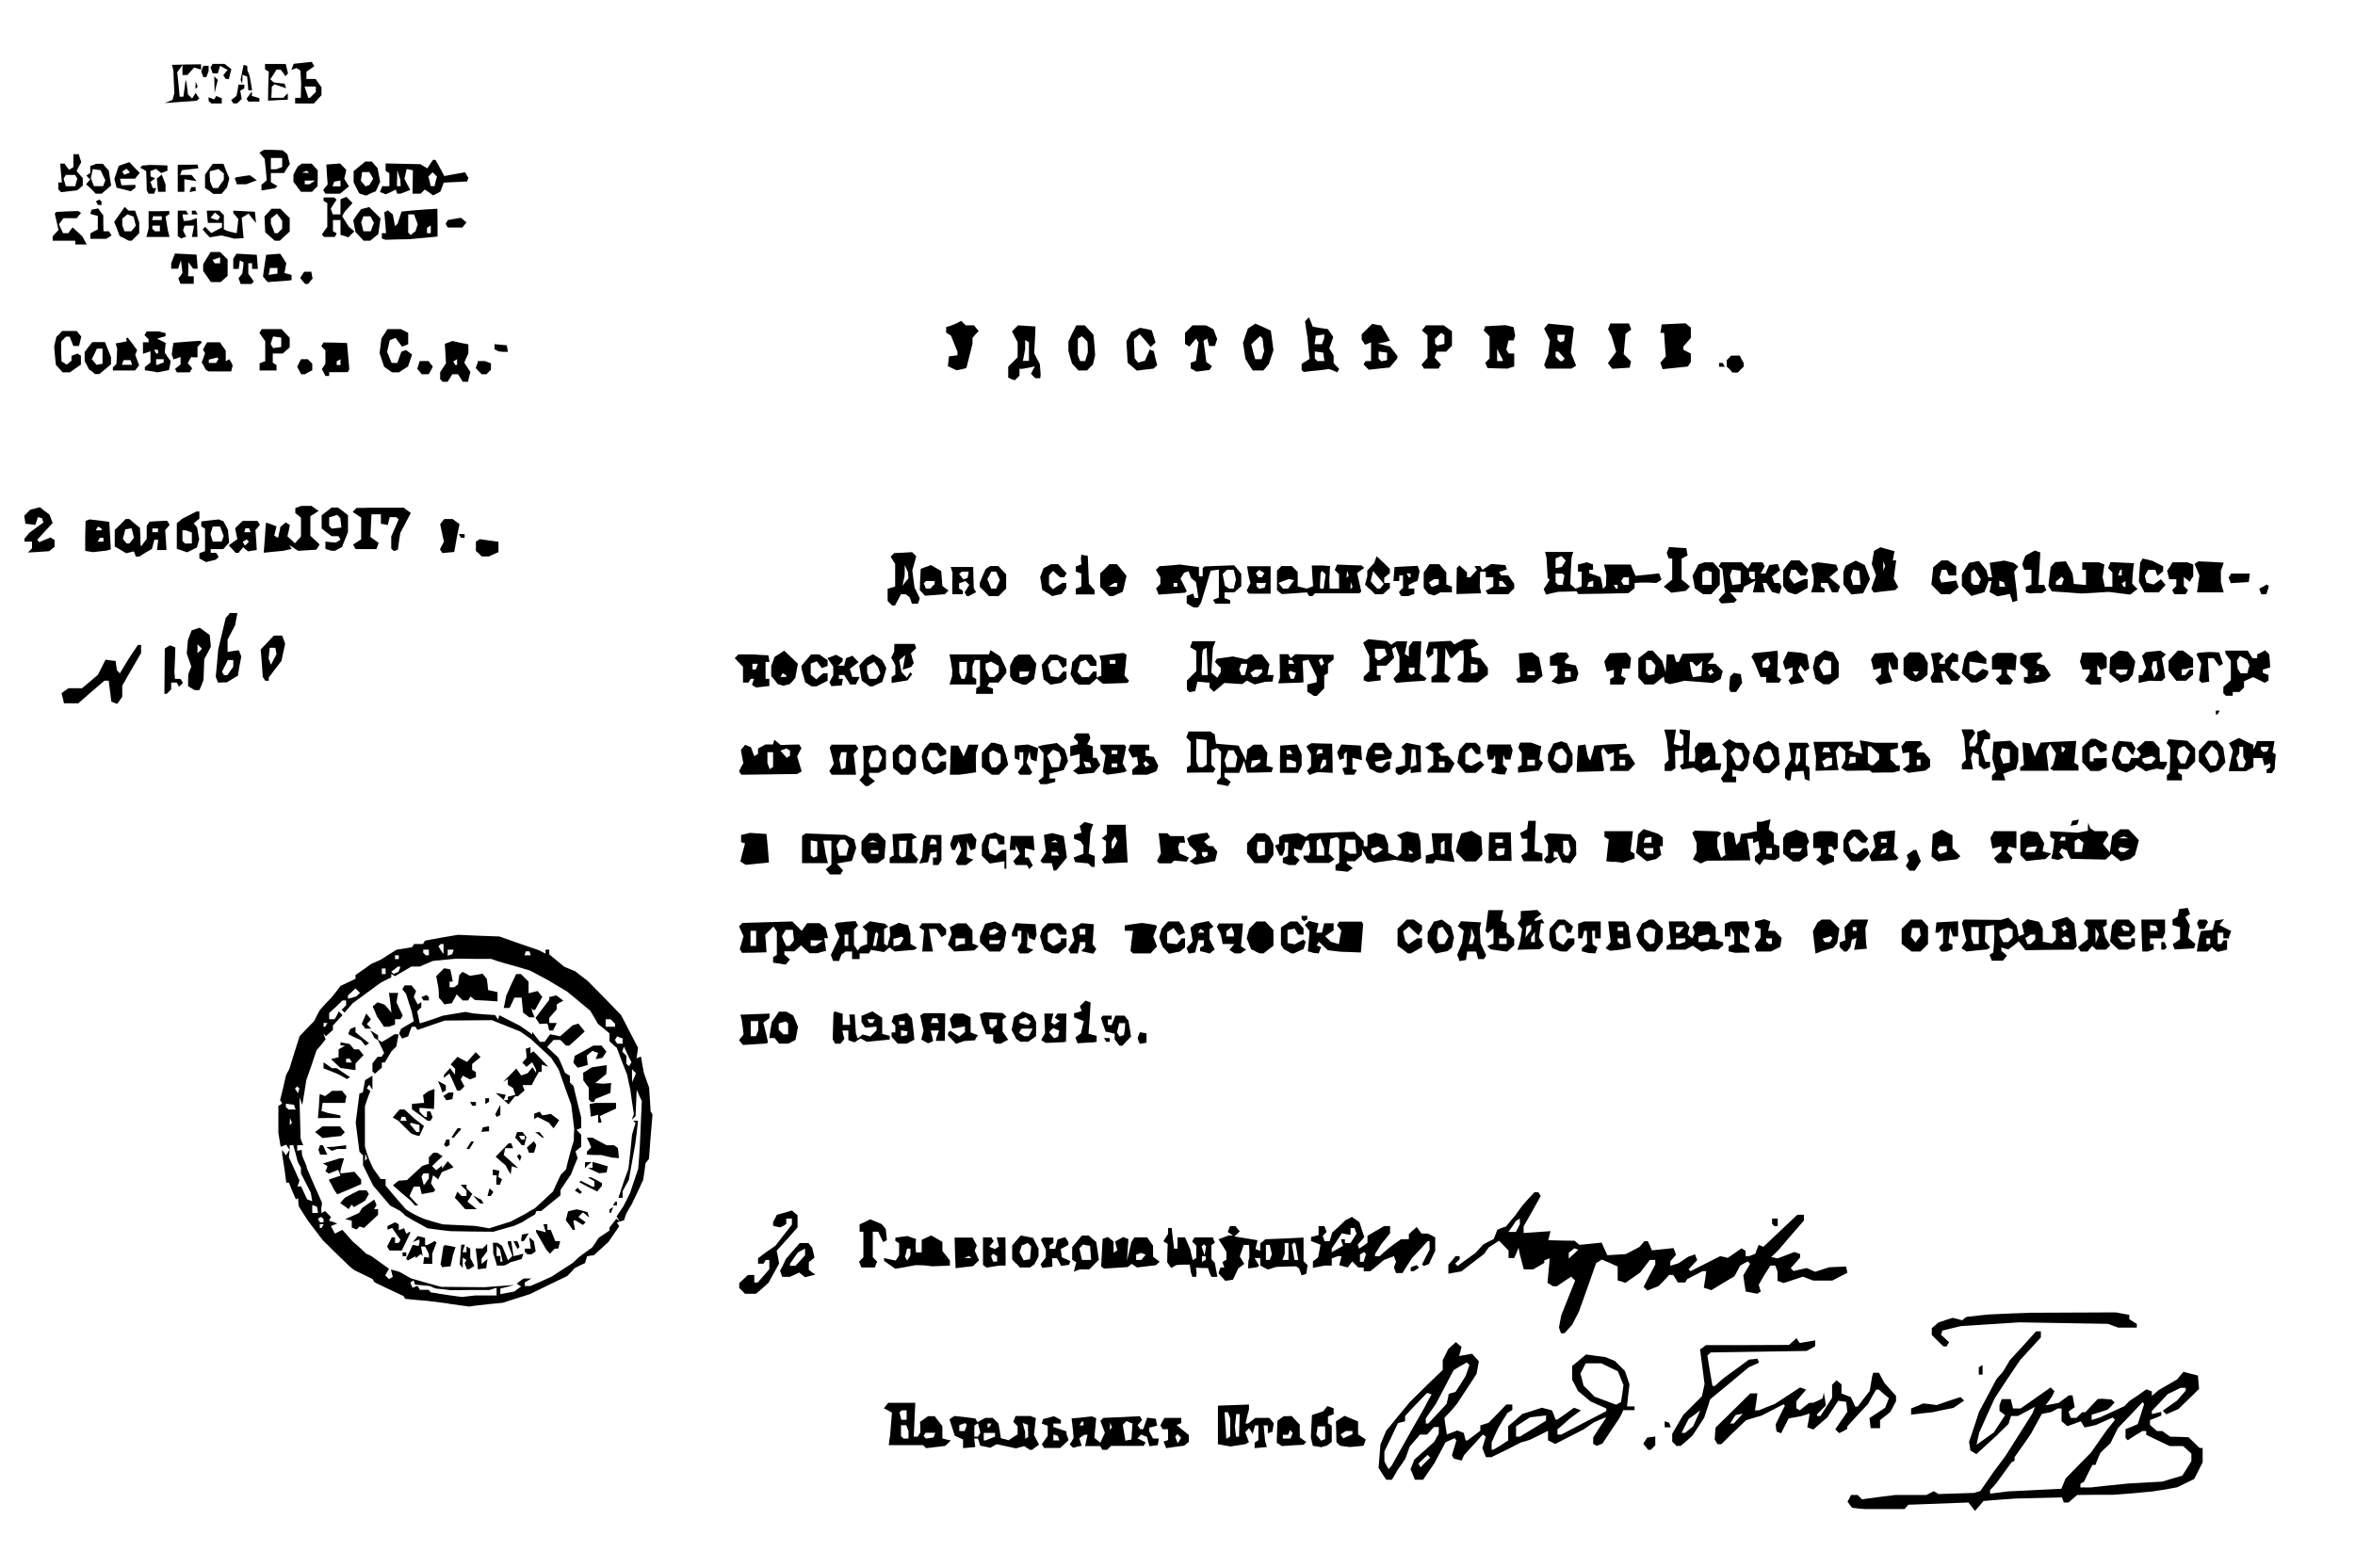 <svg viewBox="0 0 1252 834" xmlns="http://www.w3.org/2000/svg" xmlns:xlink="http://www.w3.org/1999/xlink"><filter id="a" color-interpolation-filters="sRGB"><feGaussianBlur stdDeviation=".15 .15"/></filter><path d="m988 802.2-3.4-.4-1.2-1.6-1.2-1.7 1-1.7.9-1.8h3.5l2.3 2.3 8.9-1.2 8.8-1.1h16.5l4-2 1.2.7 1.2.8 19-.6 1.6-.5 1.7-.5 7.2-10.4 6-8 7.3-11.5 7.2-11.4.7-1.8.7-1.7-4.6 2.5-4.6 2.4h-3.6l-.6 2-.7 2.2-3.2 3.1-3.2 3.2-5.4 4.9-5.3 4.9-3.2-2-.3-2.2-.4-2.3 2.7-8 2.6-8 4.6-8.6 4.6-8.7 1.7-2 1.8-2 1.8-3 1.9-3.2 7-7.6 6.9-7.7h2.6v3.2l-11 12-6.8 10.1-6.7 10.2-4.2 9.2-4.1 9.2-1.4 6.4 9.2-6.6 6-9.2-3-2.2v-3.1l1.2-3.2h4.8l1.2 5h4l16-11.2 2 2-.6 1.4-.6 1.3-1.7 2.4-1.8 2.4 3.5-.6 3.5-.7 5.4-4h1.9l.6 3.1.6 3.2-1.7 1.2-1.6 1.2.6 1.7.6 1.6h3l3-3h1.7l6.6-7 1.1-.1 1.2-.1 5 .4.9.8.8.8-1.8 2-1.9 1.8-4.2 1.4-4.3 1.3v2.8l2.3-.7 2.2-.7 13-6 1.3-1.4 1.3-1.3 4.5-3 4.5-3.2 1.5.6 1.4.5v2.4l1.8-1.5 1.7-1.5 10-5.8 1.6-2 1.7-2 3.8 1 3.9 1 .3 3.6.3 3.5-5.5 5.4-5.5 5.3-6.4 2.8-1.9-1.9 3.9-2.8 3.8-2.7 2.2-2.6 2.3-2.6v-1.5h-2.7l-3.4 1.7-3.4 1.6-4.2 4.5-4.3 4.5v1.7l5-1.2v2l-6 2.4v2.5l1.8 1.6 1.9 1.7h2.9l2 1.5 2.2 1.5 4.9.1 4.8.2 5.9 5.7h1.6v7.6l-2.2 4.4-2.3 4.5-9 4.4-6.5 1.2-6.5 1-10.5 1-10.5.8h-9.6l-9.6.1-4.6 4h-2.5l-.5-1.4-.5-1.3-24.7.6-8.5.6-8.5.7-2.2 2.6-2.3 2.7-1.8-2.3-1.7-2.2-32 1.2-1 1.2-1 1.1h-21l-3.4-.3zm93.7-9.8 14.2-.7 2.2-5.4 6.8-7 6.7-6.8 8.4-12 2.2-2.7 2.2-2.8-1.2-1.2-9 4-3 .7-3 .6-1-1.7-1-1.6-3.5 1.3-3.6 1.3-1.5-1.3-1.6-1.3v-6.8h-2l-1.8 1-1.7.9-5 1-5.8 10.6-4.3 6.2-4.4 6.2v2l-.8.3-.7.3-8 11-1.7 2-1.8 1.9v1.9l4.8-.6 4.7-.6zm39.8-2.5 10-1 18-1 5.3-1.6 5.4-1.6 2.4-3.8 2.4-3.9v-4l-4.4-4h-7.1l-6.3-3-6.2-3v-2h-2l-4 2.4-3.8 2.5-1.2-1.2v-4.7l3.3-1.3 3.2-1.4 1.7-5.3 1.7-5.4-.4-.5-.5-.4-6.5 6.9-6.5 6.8-2 4-2 4.1-2.7 2.5-2.6 2.5-1.4 3.2-1.3 3.3h-1.6l-2.3 4.5-2.2 4.5-1 .5-.9.6v1.9h5.5zm-386.6-6.1-2-3.3 1-12.4 3-7.2 6.3-7.7 6.3-7.6 8.7-8.6 8.8-8.5v-5.2l3-6 4-3.6 1.5 1.3 1.5 1.2-.6 2.5-.7 2.4 3.5-.6 3.4-.6 3.6 4-.6 3.4-.6 3.3-5.2 8-5.2 7.9-2 2.4-2.1 2.4-1.3 1.3-1.3 1.4.6 4.4.7 4.4 2.7-1 2.8-1.1 1.7.6 1.8.7 1 4h.9l3.5-2.6 3.4-2.6v-2.8l4.4-1.4 4.7-4.8 4.7-4.9h3.2v2.9l-2.6 1.6-2.5 4-2.4 4-1.8 3.9-1.7 3.8v3.8h1l4-2.4 3.8-2.5v-7.6l3.8-3.2 3.7-3.3 5.2-1.6 5.2-1.7 5.4 1.4 1 2.4.9 2.5h.9l4.5-3.1 4.4-3.2 1.9.7 1.8.7-6 4.4-3.2 2.9-3.3 2.8v2.8h2l12-6.3 12-6.2v-1.4l-4.3-1.9-4.2-1.9-3.3-2.8-3.3-2.7-1.5-3-1.6-3v-7.3l3.7-3 3.7-3.1 5.1.7 5.2.7 5 2 5.4 5.4 1.2 3.5 1.2 3.6-.7 5.8-.6 5.9h4v2h-6l-1 2.3-1.2 2.2-4.5 6.7-4.4 6.6-1.6.6-1.5.6-.9-.6-.9-.5v-3.4l3.4-5.3 3.5-5.2h-.8l-5.6 2.4-2.8 1.9-2.7 1.9-15.2 7.8-3.8-2v-5l-4.8 2.4-4.7 2.3-2.5.8-2.5.7-7.8 4-7.8 3.8h-2.9l-1-2.4-.9-2.5 1.8-6-.8-.6-.8-.5-10 11-1.2 2.8-2-.5-2.1-.5-.6-.9-.5-.9 2.4-8-.5-.5-.5-.6-4.8 2.2-3 5.7-3 5.6-3 4.3-2.9 4.3h-4.4l-1.1-2.8-1.2-2.8 1-2.5 1-2.6 5.3-4.7 5.3-4.8 1.2-2.2 1.2-2.1v-1.8l.1-1.7h-2.7l-3.6 4h-3.8l-2.7 3.2-2.7 3.1-2.4 6.6-1.9 2.8-2 2.8-1.6 2.8-1.6 2.7h-3zm7.7-9.3 2.8-5 5.9-10.5 6-10.5 1.8-3.5 2-3.5-1.3-.4-1.1-.4-5.9 6.1-5.8 6.2v2.8l-3.8 1-3.6 7.6-3.6 7.5v5.2l1 2 1.2 2.1.8-.8.8-.9zm17-.1-.6-.7-2.5 2.3-2.4 2.3.6 1 .5 1 2.6-2.7 2.6-2.5zm55.3-14.6 7-4.3v-1.4l.1-1.4-8.6 1-7.4 4.8v5.5h2zm-50.7-8 4.9-5.3.6-2.7.5-2.6 3.6-1 2.7-4.2 2.7-4.3 2-5.8-.7-.7-.6-.7-3.6 2-3.5 2.1-4.7 9-4.7 8.9-5.4 7.8v2.7h1.3zm96.5-5.6 1.1-.7.7-4.5.6-4.5-1.5-3.6-1.5-3.7-4.4-2.1-4.3-2.1h-8.4l-1.4 2.8-1.4 2.7.9 3.2.8 3.2 3 2.9 2.8 2.9 5.4 2 5.3 2 .5.2h.5l1.2-.7zm-314.7 23.8-1.5-1-4.4 1.2-10.2-2.2-1.7.9-1.7 1-2.7-.6-2.7-.5-.6-2-.6-1.8h-2l.3 2.3.3 2.2-3.2.3-3.3.3v-4.6l-4.4-2-1.4-4.4-1.4-4.3 1.3-1 1.4-.8 5.5.6 5.5.7 1.2 2 2.1-1.2 2-1.1h4l3 3 .7 3.9.6 3.9 2.1.5 2 .6 2.4-1.6 2.4-1.5v-4.4l-2.3-2.3.6-1.5.6-1.6h8l1.4.6 1.4.5-1 9 1.4 2.6 1.3 2.5-3.8 2.8h-1.1zm-19.6-5 2.6-1v-2h-6v4h.9zm20.1-4v-3.3l-2.8-1 .6 2.4.7 2.4v3.6l.8-.5.8-.4v-3.3zm-26 2 .7-1.1-.6-2.5-.7-2.5-1 .6-.9.6v5.9h1.9zm-7-3.6.5-1.7-.4-.5-.5-.4-1.6.5-1.5.6v3.1h2.8zm13-1.4.6-1h-2.1v2h.9zm59 12-.6-1h-8l.6-3 .7-3h-1.7l-1.4.9-1.3.9.6 2 .7 2-2.3.5-2.3.6-1.8-1.8 1.1-1.7 1-1.8-.5-5.2-.6-5.1 5.4-.5 5.4-.6 1.2.5 1.1.5-1 10.4 3.2 2.6 1.2-2.7 1.2-2.6-1.2-3.2-1.2-3.1 1.6-1.6 9.7-.4 9.7-.5 1.2 2-2.4 2.8.7 1 .6 1.1h1.7l1-3 1.1-3.1 4.6.6.3 1.8.4 1.8-2.1.6-2.1.5v2l2 3.8h3.1l-.3 1.8-.3 1.7-4.4.6-.7-2.5-.6-2.5-1.6-.6-1.5-.6-2 2 2.2 1 2.2 1.2-.6.9-.5.9h-17.3l-2.1 2.1h-2.5zm16.3-8.8.3-4.2-1.6-.6-1.6-.7-2 2 1.4 8.4 3.2-.6zm-11.1-3.4-.5-1.3-.1 2-.1 1.8 1.2-1.2zm-14.7-.8v-1h-.9l-1.2 2h2.1zm299 12.4-1.4-1.6 1-1.6 1.1-1.7 2.2-.3 2.1-.3v4.7l-2.4 2.4h-1.4zm-383.4-.1-.8-.8h-18.3l.3-2.5.4-2.5 1-12.3-2.2-1.2-2.1-1.1 1.2-1.5 1.1-1.4h14.4l-.8 18h2l.8-1.1.7-1.2v-2.7l-.2-2.9 2.2-1.5 2.1-1.5h3.5l2 2.6 2.1 2.7v6.5l2.2.6 2.3.5-1.5 1.5-1.5 1.4-5 .6-5.1.6-.8-.7zm-8.6-6.3v-2l-.6-1.5-.6-1.6h-2.8v5.8l.7.6.6.7h2.7zm13.8.1.4-1.2h-5.2l-.5.9-.5.8.6.7.7.7 4-.6zm-14.8-10.6v-2.5h-2.7l-.5.6-.6.5.5 2 .5 1.9h2.8zm72.5 16.5-.6-1 1.5-2.2 1.6-2.2v-5.4l-3.2-1.2.8-2.4 2.9-.7 2.8-.8 1.9 1 1.8 1v1.9h-4v1.8l7 2.4v1.6l.6 1.5.5 1.5-2.2 2.1-2.3 2.1h-8.5zm8.3-4.2-.4-1.2-2.4-.8v3.2h3.2zm56.5 3.6-.7-1.8 2.4-.8v-5.8h-2.9l-1.2-2 1-2 1.2-2h8.9v2.8l-1.3.5-1.2.5 3.3 2.7 3.2 2.6v3.7l-1.3 1-1.2 1-4.8.6-4.7.7zm7.7-4.8-1-1-.6.7-.6.6.6 1.8.7 1.7 1-1.4.8-1.5zm40 5v-1.5l2-1.2v-7.9h-1.8l-.6 2.3-.6 2.2-2-3-1 1.1-1 1 1 2.7 1 2.6-.9.5-.8.5-4.1.7-4.1.6-6.6-1.2v-20.5l16.5-.6v2.6l-1 3.8-.8 3.7h1.3l2-1.5 1.9-1.5h7.4l1.2 1.4 1.2 1.5-.4 2.2-.3 2.2-1.3.5-1.2.4v-4.2h-2.2l.4 4.3.4 4.2.5 1.5.4 1.5-3.3.3-3.2.3zm-13-9.6v-4.8l-1.2-3.2h-1.8l.5 6.8.4 6.7v.3l.1.3 2-1.2zm4.9-1 .2-6h-1.9l-.3 3.3-.4 3.2.3 2.8.3 2.7h1.6zm41.4 11.2-2.3-.3-.6-2.3-.5-2.2.3-6 .3-5.9 6-2 2.2-2.8 1.7.6 1.6.6v3.2l-1.5.5-1.5.6v3.7l2 1.2v8.7l-1.3 1-1.2.9-1.5.4-1.5.5zm4.2-7.3v-3.4h-4l-.3 2.3-.4 2.3 1.3 1.5 1.2 1.5 2.2-.8zm10.5 7.3-2.5-.4-1-.9-1-1-.1-5.5-.2-5.5 4.6-3 7.2 3v6.9l2 1.3 2.1 1.4-.6 1.7-.6 1.6-3.7.4-3.7.3zm4-7.4v-.8h-3.5l-2.8 1.8.7 1 .7 1.1 2.4-1.1 2.5-1.1zm-38.8 6.3-1.4-.8v-2.4l.1-2.4.1-3.4.1-3.5 1.7-1.3 1.7-1.2h2l2.2-.1 2.1 2.3 2.2 2.3v6.7l1.7 1.3 1.8 1.2-.7.7-.7.8-5.8.3-5.8.4zm6.5-4.6.5-1.6-.7-.7-.8-.7-.4 1.3-.5 1.2h-2.8v2h4zm203.5 4.3-1.2-1.2v-4.1l5.8-10 10-10 .7-3.3.7-3.2-2.4-18.4 1.6-1.1 1.5-1.2h22.2l22-.1 4-3.6.8 1.3.9 1.3 4-.7 4.2-.7v3.1l-2.3 1.3-2.2 1.2-51 .8-.9.8-.9.9 1.3 8 1.4 8.1h1.3l2.5-2.3 2.6-2.2 6.5-4.7 6.5-4.8 2.3-.2 2.2-.3.4 1 .4 1.2-5.4 2.4-10.2 8.5-10.3 8.5-1.6 5-1.6 4.8-3.1 4.8-3.2 4.8-3 2.7-3.2 2.7h-1l-1.1.1zm7.7-7.5 2.2-1.8 1.9-4.2 1.9-4.3-3 2.3-3.1 2.2-2 3.8-1.8 3.7h1.8zm14.5 6.5-.8-1.2.2-3.3.3-3.2 9.2-9 9.2-9.1h3.8l-.6 4.5-.7 4.5h2l4.2-1.7 4.3-1.7 6.8-4.4 6.7-4.4 3.2 1.2-2.6 3-2.6 3.2v3.7l.9.5.9.6 5-4h2.1l2.5-1.1 2.5-1.2.4-1.6.3-1.6.6 3.4.5 3.5-4.7 4.7v.9h1.8l3.1-4.8 3.1-4.9v-6.9l2.4-2.4 2.6 2.2v4.8l5 2 1.2 2.5 1.1 2.5h1.3l3.2-4.2 3.2-4.1 1.2-7.2.3-1.3.4-1.2h3l1.5 2.8 1.5 2.7 3 3.4 3.1 3.4v2.8l-1.5 2.9-1.5 2.8-2.7 2.2-2.8 2.2v4.3h-5l-.6-5.4 4.1-2.7 4.2-2.8 1-2.5 1-2.6-2.7-2.2-2.6-2.3h-1.5l-2.2 3.8-2 3.7-5.6 6-5.5 6v.7l-.1.7-2.1 1.2-2.1 1-1.1-1-1-1 3.2-4.7 3.2-4.6-.3-2.7-.3-2.6-4.2-.6-5.8 8.8-3.8 3.3-3.7 3.2-3.2-1.2.7-3.6.6-3.7-4.6 1.4-6.6 1.2-2 3.9-2 4-1.2-.5-1.2-.4-.3-1.9-.2-1.9 2.4-5 2.5-5-.4-.4-.4-.3-11.6 6-4.2 1.2-4.1 1.3-6.6 6.3-6.5 6.4h-2zm11.7-12.4 2.4-2.6-1.9.3-1.9.4-1.5 2.3-1.4 2.2h1.9zm-39.1 3v-1.6l2.4.8.8 2.4h-3.2zm131-6.7v-1.7l3.3-1.3 3.2-1.4 3.5.4 3.6.5 6.3-2.2 6.4-2.1 1.9 1.9-2.9 2-2.8 1.9-5.5 1.1-5.5 1.2-5.7.6-5.8.7zm36-21.6v-2l2-1.2v5.1h-2zm-22-16.2-3-3v-3.6l1.8-1.5 1.7-1.5 3.8-1.3 3.8-1.2 2.5.6 2.6.7 1.1-1 1.2-.8 6-.7 6-.6 11-.5 11-.4 45.4-.2 3.6.7 3.5.6v2.3l2 1.3 2 1.2v2h-9.9l-5.4-2-47.2-.8-31 2-5 1.2-4.9 1.2-.3 1.1-.4 1.1 2.2 2 2.1 2-.7 1.1-.6 1.1h-1.7l-3.1-3zm-200.7-5.4-.5-1.6 1.2-6.4 3.7-9.3 3.7-9.2-2.1-2.1-3.8 2.5-3.8 2.6h-2.2l-1.4-1-1.4-.8.6-6.6.6-6.5-1.4.6-1.5.5v1.4l-2.9 1.7-3 1.7h-5l-1-3.7-1-3.8-.8-4-1.1 2.8-1.2 2.7h-3v-4l-2.5-2.6-2.6-2.6-2.7 1.8-2.7 1.7-2.6 3.6-12 9.2-3.4.6-3.5.6v-4.8l2-2.2 1.8-2.3h2.2v1.6l-2.4 2.4.7.6.6.6 9.6-7 4-4.4 2.8-1.5 2.8-1.4 1-2.5.9-2.4 2.3-1 2.4-.8 2.4-3 2.4-2.8 2-2.8 2-2.7 3.1-3.5 3.2-3.4h2l.7 1 .6 1-4.5 8.1-4.6 8.1v3.5l14.3-1-1.2 4.8 7 .2 7 .1 2.6 2.2 11.8-1.2 1.5 3.4 1.5 3.3 5-.3 4.8-.3 3.7-1.9 3.6-1.9 1.3-1.5 1.3-1.6h1.8l1.2 2.5 1 2.4 5.8-.6 5.7-.6.7 1.8.6 1.8-3 3.4v2.4l2.3-.7 2.2-.7 5-3.4 1.8-.6 1.8-.7.6 1.6.6 1.5-2.3 2.4-2.3 2.5 1 1 15.8-8 2 .4 2 .5 3.7-2.5 3.7-2.6 1 .7 1.1.6v2.9h1.8l1.7-.6 1.7-.7.8-2.3 1-2.4 1.2.5 1.3.5 18-17h3.5v3.1l-6.7 7.7-6.6 7.7-2 2-2.1 2 1.7.3 1.7.4 4.5-1.7 4.4-1.7 1.6.5 1.5.6v1.8l-2.5 2.9-2.5 2.8 1.5 1.5 7-1.6 2.2 1 2.3 1 3.7-1.2 3.8-1.2 4.5-.2 4.4-.2.4 1.7.3 1.7-4 2-4 2.1h-10l-2.8-1-2.8-1.1-10.2 3.4-1.7-.6-1.6-.6v-4.9l-1.2-3.2h-2.6l-3.2 5-3 5.2.5 1.8.6 1.8-1 .6-.9.6-3-.6-3.1-.6-.7-4.3-.6-4.3 1.8-3 1.8-3.1-.6-.7-.6-.6-2.1 1.1-2 1.2-3 5.6-6.2 3.7-6.1 3.7-2-.7-2-.6.7-4.4.6-4.4h-2l-4 2.1-4.1 2.1-.6.9-.5.9h-3.9l-1.2-2-1.3-2h-2.1l-2.8 3-2.8 2.9-6 2.4-2-2 3.1-6 3.1-5.8v-2.5h-2.9l-5.2 6.8-7.8 5.4-2-.7-2.1-.6v-7.4l-4.2-1.9-4.3-1.8-1.4 1-1.5.8-4.6 13-4.6 12.9-3.6 7-2 2.2-2.1 2.3h-1.8zm8.7-43.3-1-.4-3 2.4v3.1l2.6-2.4 2.5-2.4zm-31-11.2 1-2v-3l-2 1.2-2 3-2.1 2.9h4zm-568.5 40.2-11-1.4-6-.5-6-.6-.5-.7-.5-.8-7.7-3.6-7.7-3.7-.6-1-.5-.8-4.8-2.3-4.7-2.3-1.4-1-1.3-1.1-7.2-7-7.1-7-7.6-10-2.6-4-2.5-4-.2-2.1-.1-2.2-.6.4-.6.3-1.9-4.4-1.8-4.5h-1.4l-1-7.5-1.2-7.6v-2.4l2 3 2-3-.4 4 5.6 12.4-.5 1.6-.6 1.5h2l1.6 3.5 1.6 3.4 1.4.5 1.3.5-.8-4.6-5.2-10.2v-3l-1-1.8-.8-1.7-1.1-4.3-1.2-4.2h-1.9v2.5l-1-1.4-.8-1.4-1.5.6-1.5.5-.6-3.6-.6-3.7v-14.4l2-1.2-.5-1-.6-.8 1.6-6.5 1.5-6.6.8-1.7 1-1.8 2.7-8.7 2.8-8.8 3.8-4 3.9-4 1.5-3 1.5-2.8 3-3.4 3.2-3.3 2.4-3 2.4-3.2 8-3.8v-2l4.3-3 4.2-3 2.6-1.1 2.6-1.2 4-2.6 4.2-2.6 4-.6 4.1-.7.6-.8.5-.9h4.8l.5-.9.6-.9 8.7-1.6 8.8-1.5 11 .5 11 .4 10.5 3.7 10.5 3.6 1.7.9 1.8.9v-2.1h2v2.5l8 6.6 5.8 2.4 3.2 2.5 3.3 2.5 9 9.1 8.9 9.2 9 17.4-.8 5.6 1.2-.5 1.2-.4.7 4.3.8 4.3 1.4 4 1.4 3.9.8 12.6.5.8.5.9-1 11.8-.9 11.8-1.8 2.2-.6 4.5-.7 4.5-3 6.5-3.1 6.5-1.5 2.5-1.4 2.5-.6 1.7-.5 1.7-2 .6-1.8.6 1.2 2-2.9 4.2-2.8 4.1-3.9 3.6-3.9 3.5-.8.1-.9.1-1 .2-.9.1-.5 1.8-.6 1.9-2.8 1.3-2.7 1.4-2 2.2-2 2-10 4.8-9.8 4.8-7.3 2.3-7.2 2.3-6.3.6-6.4.7-2.5.3-2.5.4-11-1.5zm19.8-4.3h5.7v-4.1l-3.8 1.2h-10.2l-10.4.1-4-.5-4-.4-1.5-.6-1.5-.7-8-.8-.3-1-.4-1.2-.8.5-1 .6 1.2 2.8 2.6-1 .7 1 .6 1.1h4.6l.7.7.6.7 2.3.3 2.2.4 6 .9 6 .8 7-.8zm17-3.5 1.8-1.3-1.2-.7-1.2-.8 1.8-1.4 1.9-1.3h4.1l-1.7 1-1.8 1.1v1.9h2.9l5.8-2.5 5.7-2.6 5.5-3.6 5.6-3.6 3.4-3.2 3.4-2.5 3.5-2.5 1.8-2.6 1.7-2.6 2.9-1.9 2.8-1.9v-1.6l1.9-2.4 1.8-2.3 1.6 1.4-.7-1.3-.8-1.3 3.6-5.4 1.8-3.5 1.7-3.5 4.4-13 .5-6.5.4-6.5 1-23-1.4-3-1.3-3-.6 14-2 2 .5-1.5.6-1.5-1-6.5-.9-6.5-.9-4-.8-4-2.8-7.1-2.7-7.2-2-1.7-1.9-1.8v-4.2l-3-2.5-3.1-2.5-2-3.5-2.1-3.5-6.1-5.1-6.2-5.1-4.9-2.9-4.8-2.9-5-2.7-5.1-2.7-7.1-2.1-7.1-2-3.3-1-3.2-1.1h-9.3l-9.2-.1-12.3 1.2-3.6 1.5-3.5 1.5h-4.4l-4.4 2.6-4.3 2.5-2-1.2v1.8l-2.7 1.4-2.8 1.4-15 11-2.2 2.5-2.1 2.5-.8-.8-.8-.7 2.4-2.4v-2.6h-1.9l-3.5 3.4-3.6 3.3v3.3h2.9l1.2-2.1 1-2.1 2 2-5.1 5.5v2.4l-1.8 1.6-1.9 1.7-1.4-1.4.6 1.5.6 1.6-2.4 3-2.4 2.8-2.7 8-2.8 8-1 6.5-1.1 6.5-.8-2-.7-2 .6 22 .7 1.8.7 1.7h-3.2v3l1.2-.3 1.2-.2.2 3 2.4 5.6v.8l4.6 10.6 1.8 4 1.8 4.2-.4 2.8v1.3l.2 1.3 1-.6.8-.5 3.2 3.2-.6.9-.5 1 2.2.7 2.2.9-1.7.6-1.7.7 1.1 2 1 2 4-2 2.7 3 2.8 3.2 1.9 1.6 1.9 1.7 3.4 3.2 1.4.6 1.4.7 4.6 3.3 4.7 3.4-1 1.7-1 1.8 2 2 2-1.2-.5-2-.5-1.9 2.4.6 2.3.7 6 3.4 8 2.3 8 2.2 23 .2 16-1.2-3.8 1-3.7.9v3l7.4-1.4zm-27.7-12-.6-1.7.5-.8.5-.9-2-1.2v5.5l-.8-1-.8-.9.8-10.5h2l-.7 2-.6 2h2.1v-3.1l2 1.2v5l1.1 2 1.1 2.2-1.3.8-1.4.9h-1.3l-.6-1.6zm6.3.3v-1.3l-.5-4.3-.5-4.2h3.7l2.4-2.4v3.9l-1.5 2-1.5 1.9v2.8l3.2-2.6-.4 2.4-.3 2.5-2.3.3-2.2.3v-1.3zm-19.2-.6-.5-.7.8-4.8.7-4.7.8-.8 2.8.5 2.9.6-.7 2-.7 2.2-.6 3-.7 3-2.2.2-2.2.3zm28.5-3.5-1-3.2v-2.8l-.2-2.7h2.5l2.4 1.6 1.6 3.8 1.6 3.9 2.3-2.3-2.4-6.6v-1.3h1.7l.7 4 .6 4 2.6-.6 2.7-.7-1 2.8-2.9.9-2.9.8-1.7 1-1.8.8h-3.8zm3.3-2-.7-3.2-1-1-.8-.9v5.4h2v3h1.2zm-41.3 2.5.4-1.7 1.2.2 1.2.3v-2.1l-1-2-1-1.9h-2.2l.5 2.5.4 2.6-.5-.6-.5-.5-1.4 1.1-1.3 1.1v-1.1l-2 1.1-2.2 1.2-.4-.5-.5-.5 1.8-3.6 1.7-3.7 1.5.3 1.6.3.3-.8.2-.7v-2l-1.8.7-1.7.7 2.6-3.2 2 .5 1.9.5v3.8h1.1l2-1 2-1.2.5.5.5.4-1.2 3-1.1 2.8v5.5h-4.8l.3-1.8zm-11.2-3.1v-1h2v2h-2zm65.7-.7-.7-.6v-1.7h3.2l-.8-6 2.4 2 .5 2.8.5 2.7-1.1.7-1.2.8h-2.2zm11.7-.7-1-1.1-5.4-9.4v-1.1l2.6.6 2.6.7-.7-2.2-.6-2.1h2.1v3h1.8l2.4 6h2.6l-1 4h-1.8l-2.7 2.7zm-85-1.7-.6-1 1.3-2.5 1.2-2.4h1.7v3h1.9l.5-.8.5-.9-2.2-3.1-2.2-3.2-1.3.5-1.2.4v-1.9l4-2 1 .5 1 .6v3.1l1.4-.5 1.4-.6 1.2 3 2-1.2v1l-2.2 4.6-2.2 4.5h-6.5zm67.6-1.8-1-2.1h2l.7 1.5.5 1.6-.5.5-.5.6zm3.2-3.8.3-1.8 1.8-.3 1.8-.4-2.6 4.2h-1.5zm-43.8-4.3-6-.8-4-2.2-3.9-2.1-4-2.4-1.3-1.3-1.4-1.2-2.7-1.5-2.7-1.4-9-10.6-2.7-5.4-2.7-5.5v-5.2l-1.9-1.9-1-7.8-1-7.7 1-7.8 1-7.7 1-.3.8-.3.6-3.3.6-3.2 2-1.2 1.9-1.2v7.5l-.9-1.4-.8-1.3-.7 1-.6 1 1 .7.9.6-1.5 4-1.4 4.2v21.4l1 3.4 1.2 3.4 1.1 2.5 1.2 2.5 2 2.8 1.9 2.7h2.6v3.5l5.4 6.4 5.5 6.3 2.3 1.4 2.3 1.3 2.5 1.2 2.5 1.1 5 1.5 5 1.4 8.4.4 8.5.4 3.8.6 3.8.7 5.8-1.8 5.7-1.8 8-4.2 2.4-1.5 2.5-1.4 4.8-4.4 4.8-4.5 2-4.4 2.1-4.5 2.8-2.8 1-4.2 1.1-4.2 1-3.5 1.1-3.5v-3l.2-3-1.6-13-3.4-9.4-3.3-9.4-4-6.2-10.8-10-2.8-2-2.9-2-15-6-25 .2-7.3 2.5-7.2 2.5-.6-.8-.5-.9h-2l-1 2.5-.9 2.6-3.2 1.2-1.6-2.6 1-2.6 6.8-4-1.2-5.6-1.5-4.5-1.4-4.5-2-2.4.6-1 .6-1.1h3.7l2.4 3-.6 1.6-.6 1.5 1 2 1.1 2 1-.6.9-.6v2.7l-2.2 2.2 1.4 6.4 1.6-.5 1.7-.5 4.5-1.5 4.5-1.6 12-2 4 .8 5.9.5 5.9.4.7 1.2.8 1.2.3-1.1.4-1.2 11 5.6 3.3 2.3 3.2 2.3v-1.4l2 2.7 2.1 2.6h2.5l1.4-2 1.5-2 2.6.5 2.7.6 3.3-2.9 3.4-3 1.5-.4 1.5-.5 3.4 4.2-4.1 3.8-4.1 3.7h-1.8l-3-3h-3.6l-3.4 3.8 6 5.6 1.8 4 1.7 4.1 2.6 1.6v3.5l1.9 1.9 2 8.4 2.1 8.4v5.5l-1.2.5-1.3.5 1.3 1.3 1.2 1.3v6.4l-1.5 1.2-1.5 1.3.5 1.7.6 1.8-1.8 4.3-1.7 4.4-2.8 4.1-2.8 4.2v2.8l-5.1 4.2-5.2 4.2h-2.5l-.4.9-.3.9-3.5 2-3.5 2.2-4 1.8-11.2 3.2-11.4-.1-11.4-.2zm-38.7-39.2-.5-1.3-.1 2-.1 1.8 1.2-1.2zm-6.4 38.5-1.3-.5v-3.7l-1.8-.4-1.7-.4 3.7-1.6 3.7-1.7 1.6-2.6 3.3-2.3 3.2-2.2 1.2 3-.7 1-.6 1.1h2.1v3l-3.7 3.5-3.8 3.5-1.1-.4-1.2-.4-.8.8-.9.8zm114.4-1.9-1.9-2.5.6-2.4.6-2.3 2.3-.6 2.3-.5 2.9.7 2.9.8.4 1.5.5 1.4-3.4-2.8-2.4 2.4 2 1.5 1.9 1.4-.8.7-.7.7-2-1.2-1.9-1.2h-1.2l.4 2.5.5 2.5h-1.2zm21.3-7.3v-1l2-1.2-.6 1.5-.6 1.6h-.8zm-140.8-2.7-2.3-1.6 1.2-1.5 1.3-1.4 3.7-2 3.8-1.9h4l1.2 2-1 1.7-1 1.8-2.9 1.7-3 1.7-1.3-1.3-.8 1.2-.7 1.2zm61.4-1.5-2.8-3 .7-1.6.6-1.6 2.3 2.3h2.6v-2.9l-1.6-1.5-1.5-1.6h3.1v1.9l1.5 1.5 1.6 1.5-1.3 2.1-1.3 2 5 4h-6.2l-2.7-3zm-25.2-.2-1-1.2-4.8-4-4.7-4.2 1.5-1.2 1.4-1.2 4.6-.4 4-3.7 4.1-3.8 1.8-.6 1.7-.5v-3.5l2.4-2.4h2.1l1.4 1 1.4.8-2.8 2.6-2.8 2.7 2.2 2.2 1.6-1.3 1.5-1.2v1.7l3-4 1.6 1.6 1.5 1.6-3 1.3-3.2 1.3-1 1.9-1 2-1.3-1.2-1.4-1-.5 2-.6 2.2 1.2 1.9 1.1 1.8-1 1-3 .5-3.2.6-1-4h-3.2l-1.2 2.5-1.1 2.5 4.6 5h-1.8l-1-1.3zm8.6-14.4v-1.3h-2.9l-.5.8-.5.9 1.2 4.6 1.4-1.8 1.3-1.9zm98.5 14.7.6-1h.9v2h-2.1zm-73.1-2.1-1.9-2.2 2.2 1.2 2.2 1.1 1.2 2h-1.8zm76-2.6.5-1.8 2-6 2.2-6 1-9 .9-9 .9-3.2 1-3.1-.7-.6-.5-.6h2.5l-.7 6.3-.8 6.2-3.4 19-1.7 3-1.6 3v3.5h-2.2l.5-1.8zm-69.7-1.4.6-2 2 2-.7 1-.7 1.1h-1.7zm-81.3 0-.9-1.4-1.2-2.4-1.3-2.3v-.6l6-2-.6-1.6-.6-1.5-5 2-.8-.6-1-.6.6-1.3.5-1.4-1.2-.8-1.2-.7 4.4-1.3 4.4-1.4h2.4l-1 3.2-.9 3.3v1.5l3.7-.4 3.7-.5 3.6 4.2v2.4l-5.2 2.3-5.3 2.2-1.1.5-1.2.4-.8-1.3zm128.6.1-1.4-.9.7-.7.7-.8 2.4 2.4-.5.4-.5.5zm5.7-2.8-4.7-2.5.8-.8 3 1.5 3.1 1.6h1.1v-2.9l-1.8-1-1.7-1h.8l.8-.1 3 1.5 2.9 1.6v1.5l-1.3 1.5-1.2 1.5zm-48.8-2-.1-.7.1-1.8.2-1.7h-2.1v-3.1l1.8.3 1.7.4-.6 3.2 1 .7 1 .6-.6 1.4-.5 1.5h-1.8zm6.2-7-1.3-2.5-2.7-2.3-2.6-2.3 6.9-7.1h1.4l1 2.6h-2.1l-2.1-.1-.4 1.9-.4 1.8 3.9 3.5 3.8 3.5-1.7-.5-1.7-.6-.6 4.4zm45.4.3-3-1.4h1.2l1.3-.1v-3.1l2 .5 4 1.2 2.1.6-.3 1.6-.3 1.7-4 .4zm-4.5-2.8v-1.7h3.5l-1 .8-1 .7-.8 1-.7.8zm-35.4-3.6-.8-1.2 1.2-1.2 1.2 1.2-.4 1.2-.4 1.3zm46.9-1.2-3-.7h-3.8l-3.7-.2v-1.6l2.3-2.3-1.1-2.6-1.2-2.5h3l3.7 2 3.8 2h4l1 .8 1 .7.3 2.7.2 2.7-1.8-.2-1.7-.1zm-152.7-2.1-.5-1.3.4-1.3.5-1.2h1.5l1.1 2.5 1.2 2.5h-3.8zm110.9-1.2-.6-1.4 1.9-1.7 1.8-1.6.7 1 .6 1.1-1.2 4h-2.7zm-105.7-.6-1.5-1 4-.2 3.3-.4 3.2-.4v2h-4.8l-1.4.5-1.3.5zm74.2-2 1.3-2h1.5l-1.2 2-1.3 2h-1.5zm-12.5.4-.6-.6.6-1.4.5-1.4h1.8v2.9l-.9.5-.8.5zm39-2.5-1.8-2 .5-1.5.5-1.4h2.9l1 1.3 1.1 1.3-.6 2.2-.5 2.2h-1.4zm3.3-1.9v-1h-3.1l1.2 2h1.9zm-109.5-1.4-2-1.6 2-1.5 1.9-1.5h9.4l1.2 1.5 1.3 1.6-2 2-4.9.5-4.9.6zm72-1.1 1.7-2.5h1.8v.7l-1.9 2.1-1.8 2.2h-1.3zm45 1-2-1.4h1.1l1.2-.1 2.4 3h-.8l-2-1.5zm-66.5-.2-1.5-.6-6.7-6.7-1.5-.9-1.5-.8 1.8-2.2 1.8-2.1h2.7l5.4 5 2.5 1.9 2.4 1.9-2.4 5.2h-.7l-.8-.2zm3-3.2v-1.9l-2.2-.5-2.2-.6-.4.3-.3.4 1.8 2.1 1.7 2.1h1.6zm-7.2-5.2-.4-1h-1.9l-.3 1-.4 1.1h3.4zm40.5 5.8.4-1.2 1.6-.3 1.7-.3v2.7l-2 .1-2.1.2zm36.7-2.2-1.2-1.5-6-3-1 .6-.8.5v-2.9l1.5-.5 1.4-.6.7 1 .6 1 2.3-.3 2.3-.5 2.2 1.7 2.3 1.7-1.5 2.2-1.5 2.1zm25-3.6v-2.1l-1.9.5-2 .5-.3-3.4-.4-3.3 1.6-.3 1.5-.3h11v3l-8.6 4 .5 1.7.4 1.8h-1.8zm-94.8-2-4.2-3v-2.9l1.3-.1 1.2-.1 2-.2 2-.1-.3-2.1-.3-2 2.6-2 1.7-.7 1.8-.6-.1 5.3-.2 5.3-3.8-.3-3.9-.3v2l1.4 1.5 1.5 1.4h1.1v-3h1.8l1.2 3.2-.6.9-.5.9h-1.6zm-53.7-3.8.3-5.6.1-.9.1-.8 1.4.5 1.4.6 1.9-1.4 1.8-1.4h2.6l2.7-.1 1.2 1.5 1.2 1.4-.4 1.8-.3 1.8h-12l-.3 2.2-.3 2.1 1.8.5 1.8.6 3.3.6 3.2.7v1.3h-6l-6 .1zm94.2 4.2-.4-.8 1.3-2.5 1.4-2.5v5.4l-1 .6-.9.5zm-13.2-6.3-.6-1h3.1v2h-1.9zm7.5-1.4v-1.6h2v1.9l-2 1.2zm9-1.4-3.5-3 5.4 1-.6 1.4-.5 1.4h2.2v-1.8l4-1-.7-1.9-.6-1.8-1.4-.8-1.3-.8v-3l-1.3.7-1.2.7 3.5-3.5 3.5-3.6 1.3 1.9 1.3 1.8 3.4-1.2 2.6-3.2 1 1.5.9 1.5v-1.6l-1-2-1.1-2-3 2.4-2.2-2.2 1.2-1.4 1.1-1.4-.2-2.3-.3-2.3 1.3-.4 1.2-.5v3.3l.8-.5.9-.5 3.9 4 3.9 4.2-1.8-.6-1.7-.6v3.9h-1.5l-2 3.5-1.8 3.5h-4.9l.5 1.4.6 1.4-3.6 3.2h-1.5l-1.7 2.1-1.7 2.2zm46.7 1.1-.7-.6v-6.3l-1.5-2-1.4-1.9v-2l-.1-2 2.3-1.4 2.2-1.5 8-1.2v2.4l-.2 2.4-2.9 2.3-2.9 2.4 4 .4 4.4-.4-.2 2.7-.2 2.6-8 3.2-.3.8-.4.8h-1.5zm-77.2-1.4-.8-1.1 2.8-1.8h2.6l-.3 1.7-.3 1.8-1.7.3-1.6.3zm-1.9-4.7-.6-1.7-.6-1.3-.6-1.4 2 1.1 2.2 1.2v2.8l-.9.5-.9.6zm6.4-3.8-2.1-4.5-1.5 1.1-1.4 1.2v-1.5l1.6-1.9 1.7-1.8 1.3 1.8 1.3 1.7v-1.6l.1-1.5-2.4-2.4 3.6-4 2.6 1.4 2.5 1.3 4.6-5.2 2.6 2.6-2.3 1.9-2.2 1.8v3.1l2 1.2v2.7l-1.6.6-1.5.6-2-1-1.8-1-1.2 2 1 1.8 1 1.9-2.3 2.3h-1.6zm-59-3-2.5-1.3-3.7-1.5-3.8-1.5v-3.2l2.2 1.5 2.2 1.6h2.5l7.2 4.8-.8.5-.9.5zm16.7-2-.7-.7v-4.2l1.4-1.8 1.3-1.7h2.1l.7-1 .7-1.1-1.6-3.4-1.7-3.4-1-.6-.9-.6-1-2-1.1-2 2 1.3 2.1 1.3v2.4l2 1.2 3.4-2 3.3-2.1h2.2l-.6 3.2-.6 3.3-2.6 2.6-1.8 3-1.7 2.9h-1.6v2.7l-1.8 1.6-1.9 1.7-.6-.7zm-15-2.1-2.7-.4-2.5-2.3-2.5-2.4 4-1v-4.2l1.8-1 1.7-1h-1.3l-1.2-.1v-1.6l2.5.4 2.4.5 1.2 1.4 1.1 1.4h2.6l1.2 1.5 1.3 1.6-2.2 2.2-2.1 2.3v3.4l-1.3-.1-1.2-.2zm2.8-4.3-.6-1h-1.9v2h3.1zm119.5 2.5-1.2-1.4.4-1.8.3-1.8 5-2.7 5-2.8h4.3l2.6 3.2-1 1.6-1.1 1.7-1.8.4-1.8.3.6-1.6.7-1.7-1.5-.5-1.5-.6-1.5 1.2-1.5 1.3.2 2.5.3 2.5-2.7.8-2.7.7zm-113-12-1-1.3-3.5-1.6-3.4-1.7.5-1.3.6-1.4 1.4-.6 1.4-.5v2.8l3.6 3 3.6 2.9-2 1.2zm98.6-8.3-.6-1.9-4.2.2-1-1.6-1.1-1.6 3.6-4.8 3.7-4.8v-1.5l1.8-.4 1.9-.5 3.8 2.8-1.8 1-1.7 1v2.6l-4 4.6v2.7h4l-2 4h-2l-.5-1.8zm-98.3-.5-1-1.2 2.4-5.6 1.2 1.5 1.3 1.6-1 1.3-1.2 1.3 2.4 2.4h-3.2zm9-2.5-1.9-2.7-1.1-2.7-1.2-2.6 2.6-2.2 2 .6 1.8.7 1.8 2 1.8 2.2-.6-5.3-.7-5.2h4.9l-.5 2.5-.4 2.5 1.6 3.5 1.7 3.5-1.2 2h-2.9v2.8l-3.2 1.2h-2.7zm77.4-3.5-1.6-1.2-.8-8h-3.8l-1.3 2.8-1.3 2.7h-3.1l.7-3.3.6-3.2 2.6-5.8 2.7-5.7h2.6l4 4v6.2l4.8-1.2 1.2 1.5 1.3 1.6-1.9 3.4-1.9 3.5h-1.3l-.5-.7-.4-.8.4 1.3.3 1.2 1.2 3h-2.8zm-44.8-7.4-1.6-1.8v-2.5l-.2-2.5-1.2-6.4 4.2-4.2 1.7.3 1.6.3.7 3.3.6 3.2h-1.7v3h2.5l1-.8 1-.7.3-2.5.4-2.5.8-.8.8-.9 2 1 2 1.1 3.4-.5 3.4-.6 1.1 1.4 1.1 1.3.4 3 .3 3 2.5.5 2.5.6v4.9l-6-.4-6-.3-1.2-1-1.1-.9-.7 1-.6 1.1h-2.9l-3.2-3.2-.2.3-.2.4-2.2 4-4 .6zm-10.3-1.2-.6-.9 1.4-.5 1.4-.6 1.2 1.2v1.7h-2.9zm-53.1 120.9.6-1h-2.1v2h.9zm.5-2.8v-.9l-.6-.6-.7-.6-.9.5-.8.5.5 1 .6.9h1.9zm-3.2-5.9-.3-1.6-1.3-.5-1.2-.4v4.2h3.1zm-14.1-47.5-.5-1.3-.1 2-.1 1.8 1.2-1.2zm2-7-.4-1.3-2.1-.3-2.2-.3v1.8l.7.6.6.7h3.9zm1.9-10.5-.6-.6-1.2 1.2.8 1.2.8 1.3.4-1.3.4-1.2zm178.4-8.7-1-1v3.5l.1 3.4 2-4.8-1-1zm-3.3-8.8-2-4.2-.5 1.3-.4 1.3 2.2 2.2v4.3l.7.6.7.7.6-1 .7-1.1zm-2.7-7.2v-1.4l-1.5-.5-1.4-.6-.6 1-.6.9 1.2 2h2.9zm-157.5-8.6.6-1h-2.1v2h.9zm153.5.2v-.8l-2.4-2.4h-2.6v4h5zm-136.6-16.3 1-.9-2.4-2.4-2 1.9-2 1.8v1.8l2.3-.6 2.2-.7zm14.6-12.4v-1.5h-2v3h2zm7.4-1 .5-1.5h-1.4l-1.7 1.4-1.8 1.3 1.2 1.2 1.3-.5 1.3-.6.6-1.4zm-.4-6.5v-1h-2v2h2zm16-2.5v-1.5h-3v1.7l.7.6.6.7h1.7zm12.8-.3.4-1.2h-3.2v3.2l2.4-.8zm41 .7-.3-1h-2l-.3 1-.4 1.1h3.4zm-46-2.4v-2.5h-1.5l-1.2 1.2 1.2 2 1.2 1.8h.3zm158.8 182-1.6-1.6v-2.6l2.3-2.1 2.3-2.2h3.4v4h1.8l3.1-3.5 3.1-3.6v-4.9h-1.9l-1.2 2h-2.9v-2.9l4.8-3.6 4.4-3 4.4-5.7 4.4-5.6v-3.2h-3v2.9l-1.6 1-1.7.8-1.8-.4-1.9-.5v-2l1-1.8 1-2 4-1.1 4-1.2 1.5 1.3 1.5 1.2v6.5l-5.5 6.2-5.6 6.2.7 3.4.6 3.4-5.6 10.2-3.3 3-3.4 2.9h-5.8zm255-7.4-1.8-2 .5-1.6.6-1.5h2l-1-2.8 1-.7 1.1-.6v-4.2l-2-3.3-2.2-3.4 2.7-1 2.6-1h2.4l-1.4-1-1.4-.8 1.2-3.2h2.9l1.1 1.4 1.2 1.4-1.4 1.4-1.5 1.3 6.2 1 6.1 1-.2 1.3-.3 1.2-.3 1.1-.2 1.1 1.3.5 1.2.5v-4l1.3-1 1.4-1.2 10.1-.4 10.2-.5v12.5l2.2 2.2-.4 2.3-.3 2.2-1.2.5-1.3.4-.7-1.9-.7-1.8-.8-.6-.8-.5-5.3.1-5.2.2-4.4 1.4-2-1-2.1-1.2v-3.9h-3l2.4 4-.4.4-.5.4-2.5.4-2.5.3.2-4 .3-1 .2-1v-3.3l-.2-3.2h-2.8l-1 3-1.1 3.1 2.4 4-3.2 2.4-2.8 6-2 .3-2.1.3zm26-10.6.6-1.5-1.2-5h-2v8h2zm9.4-3v-4.5h-2v5.8l-1.2 3.2h3.2zm4.5.3-.7-4.3-.8-.8-1.2 1.2.7 4 .7 4.1h2zm-274.2 11.6-.6-1.6 1.6-3.1 1.5-3.2 3.7-4.3 3.7-4.2h4.6l1 1.3 1 1.2.6 2.6.6 2.7-3 2.4v4l1.7 1.4 1.8 1.2-2.8.7-2.7.7-1.5-1.2-1.6-1.3-2.5 1.2-2.5 1.1h-4zm10.2-7.1 2.5-2.8v-3.5l-2 1-1.9 1.1-2 2.9-2.1 3v1.1h2.9zm208 7.5-.4-1.3-.6-4h-3.6l-3.5.2-1.4.8-1.3.8-1.1-1.5-1.1-1.6.1-4.8.2-4.9-1.2-.7-1.1-.7 1.2-2 1.3-2v-3.1h1.9l.6 5.5.7 5.5h1.8v-6h4l1.4 3.2 1.4 3.3.6 2.8.7 2.8 1-.6.9-.6v-6.5l-2.2-2.2.6-1.1.7-1.1h9.7l.5 1.5.6 1.4-1 .6-.9.6v7.5l1 1 .8.9.7 3.7.7 3.8h-3.2l-1-2.3-.8-2.4h-3.2l-3.2-.2.2 1.2.1 1.2v1.2l-.2 1.3h-2zm7.5-8.9v-.9h-2v3.1l2-1.2zm-.4-6.7-.6-.5-.6.6-.6.5.8 2.4.8 2.3.4-2.3.4-2.4zm101 13.3-.5-1.5.5-1.5.6-1.5-.6-1.5-.5-1.5-2.7 1-2.6 1-3.6 3-3.7 3h-3.5v-2h-2.9l-3.2-3.2-2.4 3.2-2.2-.6-2.3-.6 1.2-4.8h-2l-3.2 1.2v3.8h-3.8l-3 .6-3.2.6v-3.5l1.4-1 1.4-1.2 1.2-6.6-2.5-1-2.5-.9v-2.2l4-1v-4.8h3.1l.6 1.6.6 1.5-2.1 2.1 1 2.8h2.7l.7-2.3.6-2.2 3.6-3.3 3.6-3.4 1.7-.8 1.6-.9 4 2.8 2.6 8-1.7 2-1.8 2 .4 1 .3 1.1 2.3-1.5 2.2-1.6v-3.7l4.4-2.6 4.5-2.6h3.1v3.8l-2.3 2.9-2.3 2.8-3.4 5.4v1.1h2.5l2.5-2.3 2.6-2.2 3.1-2.3 3.2-2.2h4.1v-2.7l2-1.9 2.2-1.9 1.3 1.8 1.2 1.7h3.4l2 1 1.9 1v7.2l-1.7 3.5-1.6 3.5-2.8 1-.4-.4-.5-.4 2-4 2-3.8v-4.6h-1l-4.1 4.5-4.2 4.5-2.6 4-2.5 4h-3.4zm-16-6.6.6-2-.5-.6-.6-.5-1 .7-1.1.6v3.9h1.9zm-12.2-8.1-.5-1.8h2.1v2h3l3.2-5-.6-1.5-.5-1.5h-2.1v3.7l-2.3-.4-2.3-.5-2.7 4.1-2.7 4v2l6-3.4zm-141.9 13 .7-2.6-1.1-.6-1.1-.7v-6.7l5.2-6.2h3.6l2 1.8 2 1.7 1.4 9.4-5.1 5.1h-4.9l-1.7.6-1.6.7zm8.3-7.5-.3-3.8-1.9-.3-1.8-.4-2 2 1.4 6.2h4.9zm170.2 8.7v-1l1.5-.7 1.6-.5.7.6.6.7-1.4 1-1.5.9h-1.5zm-277-2.4-3-2.1v-1.5l3.1.7 3.1.6 1.8-2.8v-6.4l-2-1.2v-1.7l3.2-.5 3.3-.4 2.2.8 2.3.8-.2 1.8-.1 1.8.1 1.7.2 1.8h3v-6.7l2.6-1.2 2.5-1.1 3 1.7 2.9 1.7v4.8l2 2.5 2 2.6v2.7l-9.5.4-2-.3-2-.2-2.5-.1h-2.5l-5.2 1-5.3.9zm11-6.9v-1.7h-1.8l-.5 2.2-.6 2.1.6 1 .5 1 1-1.4.8-1.4zm102.2 8.4-.8-.6.8-14.7 2.8-1 3 2.4v6l1-.7 1-.6-.6-2.4-.6-2.3 4.4-2.4 1.3.6 1.4.5-.8 11.6 2.4-10 .8-1.3.8-1.2h6.8l1.5 2.2 1.6 2.2v5.9l1.7 1.3 1.8 1.3-1 1-1 .9-10 1.2-1.5-1-1.4-.9-1 .8-1.1.9-6.2.4-6.3.4zm21.7-5.5 1.2-1.4-1.3-.5-1.3-.4-1.3.5-1.2.4v2.8h2.8zm-150.6 3.8-.6-1.5 2.3-2.3v-13.6h-2v-3.9l2.8-1.3 2.8-1.4 3 1.2 3 1.3 1.2 1.3 1.1 1.4.3 3 .3 2.9-2 1-1.3-2.7-1.3-2.8h-2.9v13.6l2.3 2.3-.6 1.5-.6 1.6h-7.2zm50.7 1.6v-.4l-.3-7.8-.2-7.7h9.5l1.1 2 1.2 2.2-.6 1.4-.5 1.4 1.1 2.5 1.2 2.6-1.6 1.5-1.6 1.6-4.6.5-4.6.6zm7.8-5.5-.6-.6-2.6 1 2 .1 1.8.1zm7.8 4.9-1-.8v-14.6h4.4l.6 1 .7 1-2.4 3 1.5.6 1.6.6 1-.7 1.1-.6-.6-2.5-.6-2.4h4.6l.1 7.5v7.5h-3.1l-3.5.5-3.5.6-1-.8zm6.5-3.7v-1.7l-1-.6-1.1-.7-1.1 1.1.5 1.6.6 1.5h2.1zm10 2.2-2-2.2v-7.4l2.3-2.7 2.3-2.6 3.2.6 3.3.7 1.4 2.8 1.5 2.8v4.2l-1.1 2.2-1.2 2.2-1.1.7-1.1.8h-5.4l-2-2.2zm7.8-5.7.3-3.4-1.8-1.8-1.6.7-1.6.6-.6 1.9-.6 1.8 2.2 4.2 3.4-.6zm5.8 7.1-.5-1 1.4-1.8 1.4-1.9v-4l-1.3-2.7-1.4-2.7.6-.5.5-.6h5.6v2.9l-2 1.2v1.9h3l.6-2.5.6-2.4 2-.7 2-.6 1 1.3.8 1.4v1.4l-2 1.1-2.1 1.1.6 4.4 2.3 1 2.2 1-.3 1-.4 1-2 .3-2.2.3-1-2-1.2-2.1h-2.6l.1 2.3.1 2.2-2.7.3-2.6.3-.6-.9zm389-21.9-.6-.6v-2.8h3v4h-1.8zm-548.8-97-1-1.3 2.4-3-.4-3.7-.5-3.8-.8-3 7.8-.3 7.7-.3v2.4l-1.6 1.2-1.7 1.2 1.3 5.2 1.2 5.2-.7.7-12.6.8zm8.6-4.9.6-1.6v-4.9h-4v8h2.8zm191.5 5-1.4-1.7v-3.1l-2.4-.6-2.4-.5-1.3-3.7-1.2-3.6.5-.6.6-.6h4.6v2h-2v3h2l2-5h4.8l1 1.3 1.1 1.3.7 4.2.7 4.3-2.3 2.4-2.3 2.5h-1.5l-1.3-1.6zm4-7.2.2-3.2h-3.2l-.6 2.4-.6 2.5 1.4 2.2 1.1-.4 1.2-.4zm-185 6.2-1.2-1.5h-2.8l.6-4.3.7-4.2 2-2.8 1.8-2.7h4l3.6 2 1.3 3 1.2 3-.6 3.5-.7 3.5-3.8 2h-4.9zm6-6.3v-2.9l-.6-.5-.5-.6-2 .5-1.9.5v3.4l2.4 2.4h2.6zm24.4 6.6-.7-1.1.2-7.1.2-7 .4-.4.3-.4 2.1.7 2.1.6v5.9h4l-.2-2.8-.3-2.7h2.9l.6 10 .5 1.4.5 1.3 1.3-1 1.3-1.1 2 .5 2.1.6 3.3-3.3v-2l-6 .6-2-3v-3.3l3-1.2 2.8-1.2 5.2 3.4v8.6l4 1v2l-12.2 1.2-3.2-1.8-1.7 1-1.6 1.1-1.7-.6-1.6-.6v-5.1h-3.2l.5 2.2.6 2.2-1 1.3-1.1 1.3h-2.8l-.7-1.2zm21.1-10.8.6-1h-4.1l1.2 2h1.8zm11.2 10.2-1.7-1.9v-2.3h2v-3.6l-2-2 .6-1.7.6-1.6 7-1.4 2.6 2.8.7 5.7.6 5.7-2 1-2 1.1h-4.8zm6.6-3.7.2-1-1.8-.3-1.7-.3v3.2l1.6-.3 1.5-.3zm-1.3-5.5v-1h-3v2h3zm10.6 9.8-1.8-1 .6-2.4.6-2.3-.9-4-.9-4.1 1-.6.9-.6h9.4l2 .2-.1 7.3-.1 7.2h-4.8l.4-2 .6-1.7.7-1.8h-4.4l.7 2.9.6 2.8-1.4.6-1.3.5zm7.1-11-.4-1.3h-2.6l-.4 1.3-.5 1.2h4.4zm7.4 10-2.1-2.2v-1.3l1.2-1.2 2.4 1.6 2.4 1.5 3-2.4v-3l-6.8 1.2-.6-2.6-.7-2.6 1.2-1.4 1.1-1.4h4.9l2 1 1.9 1v8l2 .8 2 .7-1 1.3-.7 1.4-3 .2-2.8.2-2.2.8-2.1.7zm22.6 1.5-.7-.6v-3.7h-3.8l-1-2.8-1.1-2.7-1.2-5.2 2.6-1 9.6.4 2 2-1 .7-1.1.7v6.5l1.5 2.1 1.5 2.2-2 1-1.9 1.1h-2.8zm1.3-11v-1.3h-4v3.7l.7.6.6.7 1.4-1.1 1.3-1.1zm24.7 10.5-1.2-.7 1-1.8 1.1-1.8-.4-10.5h4.8l-1.2 4.8 1 .5.8.6 1.4-1 1.5-.9-2.8-1.8.7-1 .7-1.2h4.8l-.2 15h-.6l-.6.2-9.6.4zm8.1-4.1.3-1.7-1.6-.6-1.6-.7-2.2 2.2 2.6 3.2 2.2-.8zm9.5 3.6-.6-1.6 3-2.2.7-3.3.8-3.2-5.2-2v-2.2l2-.5 2.1-.6-1-2.6 3-3 1.3.5 1.4.5-.5 8.3-.6 8.3 2.2.6 2.1.5v3.2l-.8.1-.7.2-4.3.2-4.3.3zm33 .3-.5-1.6.6-1.6.6-1.5 1.7.3 1.8.3v5l-1.8.3-1.7.3zm-63.9-.4-1.1-.7-1.2-2.4-1.3-2.3.7-3.4.6-3.4 2.3-1.5 2.3-1.6 5.2 2 1 1.8.9 1.8v7.5l-4.2 3h-4.1zm6.6-4.2 1-2h-5.9l-1.4 2.2 2.8 1.8h2.4zm-.6-4.9.6-.9-1.4-1.1-1.3-1.1-1.7.6-1.6.6v1.8l1.8.4 1.7.5h.7l.7.2zm40.1 8.9-.6-1h3.1v2h-1.9zm-174.3-40.7-2.2-.4v-2.9l2-1.2v-12.4l-.9-1.4-.9-1.3-4.4 4.4.4 4.6.3 4.7-6.5.2-6.5.1-1.2-2 2-6.8-1.2-2.6-1.2-2.7 1.8-1.8 26.5-.8 5 5 1.5-2 1.4-2.1h6.5l1.7 1.3 1.6 1.2.7 2.8.6 2.7h-2l.5 3.4.5 3.3-2.3.6-2.4.7h-4.1l-2.3-2.1-2.2-2.1-3.6 3.2h-5.3v1.8l1.5 1.2 1.5 1.3-1.1 1.3-1.1 1.4-1.2-.1-3.3-.6zm-11.2-13.3v-4h-3v8h3zm19 2.6 1.1-1.5-.6-5.6h-3.8l-1 1.7-1 1.6 1 2.6 1.3 2.6h1.8zm14.6 0 1.9-1.5h-3.3l-3.2-.1v3h2.6l2-1.5zm6.7 7.8-.6-1.6 2.3-4.8 2.3-4.9-1.3-3-1.3-3.2.6-.6.7-.6 4.8-.5 5-.4 1.4 2.4-2.2 2.2v8.1l2 3 .7-1 .8-1.1 1.7-.7 1.8-.6v-6.7l-2.5-2.5 4-3 4 .7 4 .6.8.8.9.8-1.1.6-1.1.7v7.8l.9.5.9.6.7-2.8.8-2.7-.2-2.2-.2-2.3 2.5-1.1 2.5-1.2 2.4.7 2.5.6.6 2.2.6 2.3v5.4l1.7 1 1.8 1-.6.6-.7.6-5.2.4-5.3.5-1.4-1.1-1.3-1.1-1.5 1.2-1.5 1.3-7-1.2-.5 1-.6.9h-4.9v3h-4v-4h-3.5l-1 .8-1.1.7-.7 1.7-.6 1.8h-3.2zm8.7-9.4v-3h-2v6h2zm15.4-.2.6-3.1-1-1-.4.4-.3.4-.6 3.3-.6 3.2h1.7zm13 1 1-1.7-1-1-2.2.6-2.2.5v4l1.6-.4 1.7-.3zm296 8.6-.7-1.7 2.6-6.2.4-3.3.5-3.3-3.2-2.4.9-1.3.8-1.3 10.8.6-.8 3 .4 8 1.5 3.3 1.5 3.2-1.2 2h-3.1l-1-4h-4.8l-.3 2.2-.3 2.3-1.8.3-1.7.3zm8-9.3.6-1.8-1-2.4-.9-2.4v2l-.1 2-.6 2.3-.6 2.2h2l.7-1.9zm275 9.3-.7-1.6 1-.7 1-.6.4-5 .2-5-.1-2.3-.2-2.3-2.3.3-2.2.3-.1 4-.2 4 1.5 1.7 1.4 1.6-.9.6-.9.5-5.4.5-5.4.6-1.3-.9-1.4-.8 2.6-4.2-2.4-9.2.5-1 .6-.9 19.6.2 4-1.2 2.1 2 2.3 2.2.6 2.8.5 2.9 1.5-.6 1.4-.6-1.2-5.4 1.5-1.2 1.5-1.3 3 .7 3.1.7 1 1.8 1 1.9v6.9l2.4.4 2.5.5 2.1-2.1v-5.5l-2-1.2v-2.9l8-2.4 3.8 3.4.6 6 .7 6.2-1.8 1.8-12.7.1-12.8.2-1.8-2.4-1.8-2.3-2.7 2.2-2.8 2.1-1.9-.5-1.8-.6v1.9l1.5 1.2 1.5 1.3-1.1 1.3-1.1 1.4h-5.9zm-6.4-11.9v-4.5h-4v5.8l1.2 3.2h2.8zm28.8 3.3 1.2-1.2v-2.6h-2.5l-1.4 1-1.4.8 1.2 3.2h1.7zm-12-1 1.2-1.2v-4.4l-1.3-.5-1.2-.4-2.3.8-2.2.8v2.2l1 2 1 1.9h2.6zm31.2.3v-1l-2-1.2-2 1.2.5 1 .6.9h2.9zm-1.6-7.2-.5-1-1 .7-1 .5.7 1 .5 1 1-.7 1-.5zm-556.9 13.1-.6-1 1-2 1.1-1.9v-6.1h-2v3h-3v-1.9l2-5.2 5.2.3 5.3.3.3 2.8.3 2.9-1 2.8-3-1.2-.4-1.6-.5-1.7v4.1l-.2 4.2 1.7.6 1.7.7-1.4 1-1.5.9h-4.4zm15.9 0-2.2-.9-1.2-3.5-1.1-3.6 1.2-4 3-3h6.6l1.6 1.8 1.7 1.9v2.3h-3.8l-2.4-3-2 1-1.8 1v4.8l1.4 1.1 1.5 1.2 2-1 2.1-1.2v-1.9h3v4.3l-2.2 1.8-2.1 1.9h-1.7l-1.6-.1-2.1-.9zm11.1 0-.6-1 1.6-2.4 1.7-2.5-.7-3-.6-3 5-3.2 6.6.6-.3 5.3-.4 5.3 1 1.2 1 1.3-.7 1.3-.9 1.3-6.4-1.4 2.2-2.2v-2.6h-2.8l-1.2 6h-3.9zm8.5-10.5v-1.5h-3v3h3zm24.7 10.8-.7-.6.6-5.4.7-5.3h-4.3v-2.9l4.6-.7 4.5-.6 3.6.5 3.5.6.5.4.4.4-1 2.7-1 2.6 1 2.6 1 2.7-1.7 1.8-1.7 1.9h-9.4zm18.1-1-1.7-1.8-1.8-5 .6-2.2.6-2.3 1.7-2 1.8-2h5.8l1 1.3.9 1.2.6 1.8.7 1.8-1.7.6-1.6.6-2.8-3.8-3.4 2.2v5.8l5.2.6 1.3-1.5 1.2-1.6h1.8v4.8l-1.3 1-1.4 1.2-3 .6-2.8.6zm11.6.3-.6-1.5 1.7-1.7 1.6-1.7-1.2-7.4 1.3-1 1.3-1.1 3.6-.7 3.5-.7 1.3 1.5 1.2 1.5-1 .7-1.1.6v5.4l2.8 5.4-1.3 1-1.3 1.2-2.6-.7-2.6-.6v-1.8l2-1.2v-2.8h-2.9l-.9 3.2-.8 3.3-3.4.6zm8.6-10v-.5l-1-.6-.9-.5-1.2 2h3.1zm15 10.5-1.4-1 1.3-1.5 1.3-1.6h-6.2l-.5-2.8-.6-2.7-2-3.6.6-.9.5-.9h12.8l-.5 6-.6 6.1 2.8 1.8-3 2h-3zm1-9v-1l-.6-1.5-.6-1.7-1.4 1.2-1.4 1.1v2.8h4zm11.3 8.7-2.2-1-1.1-2.9-1.2-2.9.6-2.5.7-2.6 3.9-3.9h4.7l2.1 2.3 2.2 2.3v8.3l-2.6 2-2.7 2.1h-1l-1.2-.1-2.2-1zm17.2 0-2-1.1-.7-1.1-.8-1.1v-9.3l2.5-1.6 2.4-1.6h3.8l1.6 1.8 1.7 1.9v3.3h-2.9l-1.8-3.2-1.9.4-1.9.3v7l1.9.3 1.9.4 2.3-1.3 2.4-1.2.6.6.6.5-.6 2-.6 1.9-2.6 1.1-2.5 1.2h-1.4zm12.4.5-1.6-.4.5-5.4.4-5.5-1.2-1.5-1.3-1.6 2.2-2.2 2.5.7 2.6.6-1.2 5h3l1.2-5h5v3.8l-2.3 1.5-2.2 1.5 3 3 2.1.6 2.2.7.6-3.6.7-3.7-1.1-1.3-1.2-1.4 1.2-2h12l.3.7.4.7-1.2 15-11-.4-6.6-.8-4.7-4.5-1.2 2 2.4.8-.7 1.7-.6 1.7-2.6-.2zm48.9-1.4-2.8-2v-9l2.5-2.4 2.4-2.5h3.7l2.2 1.6 2.2 1.5v2.4l-1 1.5-.9 1.4-2.5-2.3-2.5-2.4-1.6 1.3-1.6 1.4.6 2.5.6 2.6 1.7 1.7 4.6-3.2h2.6v4.6l-2.9 1.7-3 1.7h-1.6zm15.3-.7-2.1-3v-5.4l1.7-2.8 1.6-2.9 2.1-.5 2.1-.6 2.4 1.8 2.5 1.8.8 3 .8 2.9-.6 2.7-.5 2.7-1.2 1-1.2.9-3.1.6-3.2.7zm8-4.3 1-2-3.2-5-2.4.8-.3 2.7-.3 2.8 1 2.8h3zm73.6 6.4-1.7-.4v-1.7l1.4-1.1 1.4-1.2-.2-6.9h-1.4l-1 4h-2.2v-7.8l3.2-1.2h8.8v9h-3v-4h-1.6l.1 3.6.2 3.6 2.6 1.6-1.2 3.2-3.6-.2zm78 0-1.7-.4v-2.7l1.5-.6 1.5-.5v-5.6l-2-3v4.5h-3v-6.8l3.2-1.2h8.7l.6 2 .6 1.8-.7 2.8-.7 2.7-1.9-2.2-1.8-2.3v6.9l2.5 1.1 2.5 1.2v2.6h-3.8l-3.7.1zm43.8-5.1-.7-6 1.3-2.4 1.2-2.3 1.1-.7 1.1-.8h4.6l4.8 4.8-.6 3.9-.6 3.8-1 1.2-1 1.3-3 .9-3.2.9-1.6.7-1.7.6-.7-6zm9-1.3.7-1-.5-.6-.5-.5-2.1.7-2.1.6.5 1 .6.9h2.8zm-482.7.5.5-5.6-2.6-1.6.7-1 .7-1.2h9.8l1.5 1.6 1.6 1.5v2.8l-2.4 1.4-1.4-2.1-1.4-2.2h-3.9l.6 3.8.6 3.7.5 2.3.4 2.2h-5.7zm14.8 3.7-1.7-1.8 1.1-2.8 1-2.8-.5-1.8-.6-1.8 2-1 2-1.1h4.8l1.6 1.8 1.7 1.9v7.1l1.7.6 1.6.7-2.3 2.3-5.3.3-5.4.3zm6.5-2.1h.9v-3h-5v4.2l3.2-1.2zm11.4 1.5-2.5-2.4v-3.2l2.8-6.6 2.6-.7 2.6-.6 4 2 1 1.9 1 1.8-.7 4-.6 3.8-1 1.3-1 1.2h-5.7zm8-2.5.6-1h-6.1v2h4.9zm-1.6-4.9 1.3-.9-1.1-.7-1.2-.7-1.4.6-1.5.5v2.1h2.5zm265.6 9.2-3-.5-1-.8-.8-1 1.6-.6 1.7-.6v-8l-1.5 1.2-1.5 1.3-.6-.6-.6-.5 1.4-11.2h8l-.7 2.9-.6 2.8 1.5.6 1.6.6v4.8l4 3.6v3.4l-1.8 1.6-1.9 1.7-1.4-.1-1.4-.2zm5.5-4.8v-1.5h-4v3h4zm26.3 4.5-2.1-.9-.8-2.3-.7-2.3v-2.9l.2-2.8 4.4-4.8h3.5l2.3 1.8 2.2 1.9-.6 1.6-.6 1.7h-2.2l-.6-2-.5-2h-2.6l-1.1 1.4-1.2 1.5.6 5.4 3.6 2.2 1.3-1.8 1.3-1.7h3.3v3l-4 4h-1.7l-1.8-.1zm27.5-.1-1.2-.7 1.4-1.6 1.3-1.6-.7-5.5-.6-5.5h8.8l1 1.3 1 1.2.6 5.7.7 5.7-4.6 1-3.2.4-3.3.3zm8.2-4.4v-1.5h-3v1.7l.7.6.6.7h1.7zm0-6.5v-1h-3v2h3zm10.3 9.8-2-2.3-1.4-4.4 1.6-3 1.5-3 2-1 1.9-1.1h2.2l2.4 2.5 2.5 2.4v6.8l-2 2.7-2.1 2.6h-4.6zm6.5-6 .3-3.5-1.5-.6-1.6-.6-1.5.5-1.5.6v4.8l3.2 3.2 1.2-.4 1.1-.4zm22.5 6.7-2.3-1.6-2 1-1.9 1.1h-10.1v-1.9l1.1-.7 1.2-.7-.6-5.8-.5-5.9h8.6l2.4 3-1 4 2.6 2 .6-1.5.5-1.5-.5-1.5-.6-1.5 2.4-3h6.8l1.5 1.6 1.6 1.5v6.8l4 1.2v1.7l-1.3 1-1.3 1.1h-2l-1.9-.2-5 1.4zm-7.9-3.1 1.6-.6v-1.8h-5v3h1.8zm14.3-2 .5-1.5-.5-.6-.6-.5-2.6.6-2.5.6v3h5.1zm-14.7-4.9 1.2-1.5h-4.2v3h1.8zm39.4 10-.6-1.4 1.6-2.3 1.6-2.2v-4.7l-1.5-.5-1.5-.6v-2.8l5-1.2 3.2 1.2-1.2 5h3.7l1.7 2 1.8 1.8-.4 2.3-.3 2.3-5 2.6h-7.6zm8.6-4v-1.5h-3v1.7l.7.6.6.7h1.7zm37.2 4.3-1.2-1.2v-2.4l1.5-.6 1.6-.6-.3-3.4-.2-3.5 1.9-2 1.8-2.1h8.9l-.7 2.3-.8 2.2.1 3.5.2 3.5.2 2 .3 2-6.8.6.7-3.1.6-3.2-1.3.5-1.2.4-.4 1.9-.3 1.9-1 1.3-1 1.2h-1.4zm7.8-10.8v-1h-2v2h2zm26.6 10-2.6-2.1v-8l2.5-2.4 2.4-2.5h5.8l1.6 1.8 1.7 1.9v9.3l-4 4h-4.7zm7.2-8.5-.3-2h-4l-.3 2.3-.4 2.3 1.3 1.5 1.3 1.6 1.3-1.9 1.4-1.8zm10.6 9.4-.6-1 1-1.2 1.2-1.1v-8l-2.4 2.4h-1.7l.3-2.8.3-2.7 5.7-.3 5.8-.3v8.1h-2.8l-.7-2.3-.8-2.2-.8 8 1 .3 1.1.4v2.6l-3.2 1.2h-2.7zm74 0-.7-1.2 2.6-2.2 2.7-2v-6.1l-2.2-2.2.6-1.1.7-1.1h10.9v2.9l-2 1.2 1.2 5.4 1.4 2.1 1.3 2.1-2.3 2.3h-5.2l-2-2-1.4 1.5-1.2 1.5h-3.7l-.7-1.2zm9.6-9.7-1-1.7v4l.1 4 1-2.3.9-2.4zm24 10.5-.1-.2-.3-8.3-.2-8.2h12.6v6.8l-1.2 3.2h-6.8v3h2v2.8l-3.2 1.2h-2.8zm7.8-12-.5-1.2-1.6-.3-1.7-.3v3.1h4.2zm21.7 8.5.7-3.7.4-1.7.5-1.7 3.2-.3 3.1-.3 1.2-5 2.4-.3 2.4-.4-1.3 1.5-1.2 1.6 3.1 1.6 3.2 1.6-.6 1.5-.6 1.6v.8h-3v-3h-3v6h1.9l1.2-2h1.9v5l-5 1.2-1.6-1.2-1.5-1.3-2.3 2.3h-5.7zm6.5-1.7v-1.5h-2v3h2zm-367.5 2.3.7-2.3.5-3.3.5-3.2-1.2-1.5-1.2-1.4.9-1.3.8-1.3v-4l8.8-.6 1 1.1 1.2 1.1-1.7 1.3-1.8 1.3v1.1l3.8-1 .6 1.1.7 1.1h-1.9l-.5 3.7-.5 3.8 1.4 2.2 1.3 2.1-2.4 2-5.9.1-5.9.2zm8.5-4.6v-2.7l-2 3v2.5h2zm-2-5v-1.4l-1.3.4-1.2.5-.3 2.9-.2 2.9 1.5-2 1.5-1.9zm310 9.7-2.2-2.2.5-4.3.5-4.4 2.4-3h6.5l1.6 1.8 1.7 1.9v2.9l-2.4 2.4h-6.8l2.4 3h4.8v-2h2v4l-2 1-1.9 1h-4.7zm8-8.8v-.9l-1.6-.6-1.7-.6-.9.9.7 1 .6 1.1h2.9zm17 8.9v-2h1.8l.5 1.4.6 1.4-1.2 1.2h-1.7zm6.6.5-.5-1.5 2-1.2 1.9-1.3v-6.4l-4-1.2v-2.9l2.8-1.6.3-2 .4-2 2.3-.3 2.2-.3.7 1.6.6 1.7-1.3.8-1.2.7 2.4 4.6-1 6.4 4 3.4-.4 1.1-.4 1.2-10.2.6zm13-11-.6-1.7.6-.9.5-.9h3.6l.6.6.6.7-1 1.8-1 1.9h-2.7zm-476-3.2-.6-.6v-1.7h3v1.9l-.9.5-.8.5zm-252.5-25.7-1.1-1.3 1.5-1.3 1.5-1.2v-12.8h-4.3l.7 3.8.6 3.7.6 2.3.6 2.2h-13.8v-14.5l1-.7 1-.6 21.1.8 4.6 2.4.5 2.2.6 2.3-1.2 3.5-1.1 3.4-8 1.4 1.6 1.8 1.7 1.9-.7 1-.6 1.1h-5.7zm-5.6-12.2v-3.9l-1.8-.3-1.7-.3v7.8l.7.7.7.6 1-.3 1.1-.4zm16.1 1 .7-2.7-2-3.2h-2.6l-2 3.2.7 2.6.6 2.7h4zm262.6 10.8-3.2-.3v-2.9l2-1.2v-12.6l-.6-.5-.5-.6-1.9.5-1.8.5-.4 3.9-.4 4 1.6 1.4 1.5 1.6-1.5 1-1.5.9h-11.1l-2.4-2.4v-1.5h2.8l.4-1.2.4-1.1-.4-2.9-.4-2.8h-1.5l-2.4 5.2-2-.5-1.9-.5v3.6l1.5 1.2 1.5 1.3-1.1 1.3-1.1 1.4h-3.6l-3.2-1.2v-2.6l1.3-.5 1.4-.5.2-7.2h-1.9v3.8l-1.2 3.2h-1.5l-1.2-2.7-1.3-2.7 2.2-.8v-3.7l1.1-.7 1.2-.7 4-.3 3.9-.4 2 1 2 1.1 1.1-1 1.2-.9 11.7-.5 11.8-.4 5 5v2.7h2v-5.9l2-.6 2.1-.7 2.5.6 2.5.7 1 2.5.9 2.5v4.4l2.4 1.1 2.5 1.1 2.1-2.1v-7.2l-2.3-2.3 2.6-1 2.7-1 6 1.2.6 2 .5 2.2.2 4.4.2 4.5-2.2 1.1-2.3 1.2-4.7-.7-4.8-.8-11 1.6-1.7-1-1.8-.9-1.4-2.7-1.5-2.7v1.6l-.1 1.6-1.8 1.6-1.9 1.7h-4.3v1.3l1.6 1.1 1.6 1.2-1.4 1-1.3 1-3.2-.4zm-9.2-10.1v-2l-2-5.2-2 1.2v7.9h4zm29.8-.4 1.3-1-1.2-.7-1.1-.8-2 .5-1.8.5v2.5l.6.6.7.6 1-.6 1.2-.6zm-13-2.4-.3-3.8h-5l-.3 2.9-.4 2.9 1.4.8 1.3.9h3.6l-.3-3.8zm30.2 3.3v-.5l-2-1.2v2.1h2zm-191.3 7.4-.5-2h-4.9l-1.2-1.2 3-4.6-.6-4.6-.5-4.6 2.2-.5 2.3-.5 6 1.6.9 5.7.8 5.7-2.8 3.4-2.9 3.5h-.6l-.7.1zm2.8-7-.6-1h-2.9v2h4.1zm-.8-6.6-.6-.6-2.6 1 2 .1 1.8.1zm452.5 14.3-1-1.3.8-1.3.8-1.4-.6-1.5-.5-1.5 1.8-1.3 1.9-1.4h1.4l2.4 6-3.2 5h-2.8zm-480.2-1.7v-2l-7.8 1.2-4.2-4.2v-6l1.2-2.5 1.1-2.5 2.4-.7 2.4-.6 2.5 1.2 2.4 1v4.1h-3.1l-.5-1.5-.6-1.5h-3.6l-.4 2.3-.4 2.2.4 1.7.3 1.6 3.2 1.2 3.4-3h2.3v10h-1zm12.6 1-.7-1h-5.9l-.6-1-.7-1.1 1.8-2 1.7-1.9-1-2.2-1.2-2.3v1.2l-.1 1.3h-3.1l.3-3.8.3-3.7h12l.6 7.8-2.5-.7-2.6-.6v5h2l1 2.1 1.2 2.1-2 2zm32.8-1-.9-.9-6.8-.6-.5-1.2-.4-1.3 5.2-2v-4.5l-.8-1-.7-1.1-1.7-.7-1.8-.6v-2.2l2-.6 2-.5-.5-1.8-.5-1.7 2.6-2.2 4.6 1.2-.8 2-.7 2.2-.4 5.7-.5 5.8 3.2 1.2v5.8h-1.6zm-184.4-1-1.4-.9 1.2-4.8 1.3-4.8-1-.3-1.1-.4v-3.8l2.3-.5 2.4-.6 8.8.6.7 7.5.6 7.5-.1.1-.2.1-12 1.2zm101-1v-2h2v-3.1l-3.4.6-1.2 5-2.3.3-2.4.4.8-1.9.8-1.8.3-4 .2-4 .7-1.8.7-1.7h8.3v13.5l-.8 1.2-.8 1.3h-2.9zm1.8-10.2-.4-1.2-1-.3-1.2-.4-.5 1.6-.6 1.5h4zm10.8 11.3-.6-.9 1.6-3 1.5-3.2-.7-2.2-.7-2.3-1 2.3-1 2.2h-1.5l-.6-1.5-.5-1.5.9-2.4.8-2.3 4.9-.6 4.8-.6 2.6 3.4-.6 4.8-1.3.5-1.2.4-1-2.4-.9-2.3v4.1l-.1 4.2 1.7.7 1.8.6-2 1.5-1.9 1.4h-4.5zm125.4-.1-1.5-1 1.8-1.3 1.7-1.3v-2.4l-1.8-1.8-1.9-1.8-1.2-3.4 1.2-1 1.2-.9 4.1-.7 4.2-.6.8 1.2.7 1.2-3.2 2.4 2.3 2.3h2.4l2.4 3-1.2 5-2.3.4-2.2.5-6 1zm8-5v-.9h-3v1.6l.6.6.7.6.8-.5.9-.5zm292.2 5-1.2-1.3v-2.4l1.3-1 1.4-1.2-.5-3-.4-2.9-1.4.6-1.4.5v-2.3h-3.1l.7 4.8.6 4.7.2 1 .1 1-23 .2-1.7.7-1.6.8-2.1-1.2-2.1-1 1-2 1-1.9v-5l-1.2-2.6-1.1-2.5.6-.7.7-.6 12.3.4 1 .5.9.6-2.2 2.2v5.5l2 5.2 1.1-.7 1.2-.7-.6-5.8-.5-5.8 2.8-1 2.8 1 .6 3.2.6 3 1-.9.8-.9.4-2 .3-2 4-.6 2.3-.5 2.2-.4v-5h2.5l2.4-.7 2.4-.6-.5 2.6-.5 2.7 1.3 1.1 1.4 1.1v5.6l1.5.6 1.5.5v6l-1.2.7-1.2.8-3-.2-2.8-.3-1.2 1.6-1.1 1.6-1.3-1.3zm7.8-6.4v-1.6h-3v3h3zm25.4 6-1.9-1.4 1.3-1.2 1.2-1.3v-3.7h-4v-7.8l3.2-1.2h6.6l3.2 1.2v7.8l-1 .6-.9.5-1.2-2h-1.9v4l3 1.2v2.8l-2.6 1-2.5 1h-.5zm-507.6-2-1.8-2.4v-6.8l4-4.4h4.9l4 4.2-.4 4.6-.3 4.6-3.6 2.6h-5.1l-1.7-2.5zm7.2-3.5v-1h-4v2h4zm-1.8-5.7-1.2-.5-1.3.5-1.2.5h5zm7.8 10.2v-1.4l1-.7 1.2-.6-.4-5.7-.3-5.6 5-.3 5-.2 1.5 1 1.5 1.2-1.3.5-1.2.5v7.1l3.2 3.6-1.2 2h-14zm8.8-6.3.3-4.2h-4.1v7.6l.7.7.7.6 1-.3 1.1-.4zm104.7 6.8-.7-1.2 2.2-2.2v-7.5l-1.2-.7-1.1-.7 2.8-2.2v-5h10v3l.2 3 .8 14-12.3.6zm6.5-9 1-2-1.2-2.2-1 1.3-.8 1.4v3.5h.9zm22.7 9.4-.6-.7 1-2 1.1-2-.6-5.4-.6-5.3h4.7l.7.8.8.7h7.3l.3 1.8.3 1.7h-2.9l-.5 1.3-.4 1.2.4 1.6.5 1.7 2.4 1 2.5 1.2-.6 1-.7 1.1-3.3-.3-3.4-.2-1.4 1.4h-6.4zm49.4-2-2.1-2.7v-5.4l2.5-2.7 2.4-2.6h4.6l1.1.8 1.1.7 1.2 2.2 1.1 2.2v5.6l-1.6 2.2-1.5 2.2h-6.9l-2-2.6zm7.4-5.4v-3.5h-4l-.4 5 .5 1.3.4 1.3 1.7-.3 1.8-.3zm85.5 6v-2.2l2.1-.5 2.1-.6-.5-5.3-.6-5.4h10.9l-.2 4.3-.2 4.2.9 3.4.8 3.4-5-.6-5.1-.6-.6 1-.6.9h-4zm10-6.6v-3.5l-2 1.2v5.9h2zm53.4 7.5-.6-1 1-1.2 1.2-1.1v-5.8l-1.1-2-1.1-2.2 1.3-.7 1.2-.8 5.9.2 5.8.3 1.5 1.9 1.4 1.9v3.5l.1 3.6-1.6 2.2-1.6 2.3-2.1-.3-2.2-.3-1.3-2.8-1.3-2.7h-1.9v3h2.5l-2 1.5-1.9 1.5h-2.5zm13-4.5.6-1.6-1.2-4.8h-2.8v6.6l.7.6.6.7h1.5zm23.4 4.9-3.8-.4.6-5.8.7-5.8-1.2-.7-1.1-.7v-3h15.1l-.6 5.4-.7 5.3 1.1.6 1.1.7v2.5l-6.6 2.4-.5-.2-.4-.1-3.7-.4zm203.3-.6-1-1.4 1.9-1.8 2-1.8v-2.8l-2.4.6-2.3.6-.6-2.9-.5-2.8 1-1.7.9-1.8h11.9v9.2l-2-.5-2.1-.5-.6 1.4-.5 1.3 1.6 1.6 1.5 1.6-.5 1.4-.6 1.5h-6.6zm-284.6-2.3-2.5-2.5.6-2.7.7-2.7 1.6-4.4 5.4-1.4 5.2 3.2.6 9.3-1.7 2-1.7 1.8h-5.7zm15-5.3.2-7.6h11.5l.4 15.2h-12.2zm8.3 2.6.3-1.7h-4l-1.2 2 .6 1 .7 1.1 1.6-.3 1.7-.3zm-.8-5.7v-1h-4v2h4zm10.3 9.4-.6-1.6 1.6-1 1.7-.9v-7h-2.8l-.6-1.5-.5-1.5 3.8-2 .3-2.2.3-2.3h4l-.4 8.1-.3 8.1 2.1.6 2.1.5v4.2h-10zm63.4-.7-2.9-2.3.6-4.8.5-5 1.4-1.4 1.5-1.4 3.8 1.2 3.9 1.3 1.3 1 1.2 1v4.6h-1.7l.4 2.3.5 2.3-1.4 1.1-1.3 1.1-5 1.2zm6.3-3.2v-1.6h-5v1.7l.7.6.6.7h3.7zm-1-6v-1.6l-1.7.3-1.6.3-.5 1.3-.4 1.2h4.2zm72.6 9.4-2.6-2v-8.4l.8-1.2.7-1.2 2.8-1 2.7-1 2.5 1 2.6.9.8 2.2.9 2.3-1.2 2 .4 5.4-2.2 1.5-2.2 1.6h-3.3l-2.7-2zm6.9-3.9.6-1h-6.1v2h4.9zm24.6 3.4-2.1-2.7v-5.9l1.1-2.1 1.2-2.2 1.1-.7 1.1-.8h4.2l2.2 2.4 2.3 2.5-.7 1-.6 1.1h-2.2l-3.8-3.4-3.2 3.2.7 2.7.7 2.6 1.5.6 1.5.5 3.6-3.2h2l.7 1.5.5 1.5-2.1 2-2.2 2h-5.5zm12.3 1.1-.6-1.3 1.6-2.5 1.6-2.4-1.2-6 1.4-1 1.3-1.1 4.5-.3 4.5-.4-.3 5.8-.4 5.8 1.2 1.5 1.3 1.4-.6.7-.7.6-6.5.3-6.6.3zm8.4-4.4.5-1.4-1.4.5-1.3.4-.4 1.3-.5 1.4 1.4-.5 1.3-.4zm.2-5.1v-1h-3v2h3zm25.6 9.7-1.7-1.3.6-11.9 2.4-1.2 2.5-1.2 5.6 3v6.9l4.2 4.2-.9.8-.8.8-5 .6-5.1.6zm4.8-3.3 1.6-.6v-2.9h-3.9l-1.2 2 1.2 2h.7zm42.3 2.8-1.6-1.7v-10.6l2-1 2-1.1 2.6.3 2.7.3 3.4 6-.5 2.1-.4 2.1 4.6 1.2-1.5 1.4-1.5 1.5-5.1.5-5.2.6-1.5-1.7zm6.7-4.8.6-1.5-2.7.3-2.6.3-.5 1.2-.4 1.3h5zm42.7 4.6-2.4-2-1.7 1.5-1.6 1.5-18.6-.4-1-2.2-1-2.3-1.4-.5-1.3-.5-.7 1-.6 1 1.2 1.4 1.2 1.5-1.5.6-1.6.6-3.6-.8.4-1.5.4-1.4.5-3.6.4-3.7-1.1-.6-1.1-.7v-3l14.5.8 2.8-.5 2.7-.5v-2.2l.2-2.1.5 1.5.6 1.5 1.1.7 1.1.8h6.4l1.2 2-1.6 2.3-1.5 2.4 1.8 2.3 1.9 2.3 1.2-8.8 2.1-1.7 2.2-1.8h4.4l2.8 2.9 2.7 2.9-1 4-1.1 4-1.3 1-1.2 1-5 1.2-2.4-2zm-17.9-5.5.5-2.5-1.3-1-1.3-1.2-1 .7-1.1.6v5.9h3.8zm23.6 1.6 1.4-.8-5.2-1-.5.7-.4.7.6.7.6.6h2.2zm-32.8-6.2v-1h-1.9l-1.2 2h3.1zm32.3-.7-1.3-.5-1.3.5-1.2.5h5zm-29-7.5.4-1.3 1.7-.3 1.8-.4-.4 1.4-.5 1.3-1.7.3-1.8.4zm-642.8-21.4-1.6-1.6 1.2-1.4 1-1.3v-12.9l-.6-2.4 8-.6 2.3 1.4 2.2 1.4v10l-2 1-1.9 1h-5.1v1.8l3.2 2.6-3.6 2.6h-1.5zm9.5-11 1-2.5-1-2-1.1-2-3.4.6-.9 2.6-.9 2.7 1.2 3.2h4.1zm181.3 11.9-2.3-.4v-1.5l2-2 .2-13.6-2-2-1.6.5-1.6.6v7.7l2.2 2.2-1.2 2h-7l-7 .1v-2.8l2-1.2v-12.5l-2.3-2.3.6-1.5.6-1.6h11.6l1.1.8 1.2.7.3 2.5.4 2.5 12 1 4 8 .6-6 1.7-1.2 1.6-1.3h4.6l1.4 2.3 1.4 2.2-.3 3.4-.2 3.4 1.8.4 1.8.5-.5 1.2-.4 1.2-6.5.2-6.5.1-.8-3.1-.8-3.2-2.6 6.4h-7.8v2.3l1.7 1.2 1.6 1.2-.7 1.1-.7 1.2-.7-.1-.7-.2zm-8.7-10 1-.8v-6.5l-.1-6.5-2.8-.3-2.7-.3v12l.6 1.5.6 1.6h2.3l1.1-.8zm16.7-2 .5-2.8-1-1.7-.9-1.8h-2.9l-1 2.6-1 2.7.5 1.8.6 1.9h4.7zm11 1.3 1.7-1.3v-1.4l-2.2.3-2.3.3-.3 1.8-.3 1.7h1.6zm-115.7 9.5-.6-.9 1.3-1 1.4-1.2v-6.2l.1-6.3-1.5-1.7-1.6-1.8 2.8-.8 3.7-.5 3.7-.6 2 1.7 2.1 1.7 1 3.1.8 3.2-1.2 2.3-1.1 2.4-3.8 1-3.7.9v2.6h3v1.8l-2.3.6-2.2.6h-3.4zm11-10.6.6-2.5-1.2-3-1.6-.7-1.6-.6-1.5 1.6-1.6 1.6 1.3 3 1.2 3.1h3.8zm351.9 9.5-.6-1 1.5-2.2 1.6-2.2v-11.2l-2.5-2.5 3.8-2.8 1.8 1 1.8.9h4l3.4 5-1.2 7.2-1.2 1.5-1.3 1.5-2.8-.4-2.8-.5v3.7h2v3h-6.9zm10.5-9.5 1.2-1.5-.6-2.5-.7-2.6-1.5-.6-1.6-.6-1.4 1.5-1.4 1.4 1.6 3.2 1.5 3.2h1.7zm23.7 8.8-.7-.6v-4.8l1.6-2.5 1.7-2.5-.6-4.4-.7-4.5h9.9l.6 1 .5.9-2 1.2v8.8l2 1.2v7.1l-1.3-.4-1.2-.5-.3-2.2-.4-2.2-3.1.3-3.2.3-.3 2.2-.3 2.3h-1.6zm7.3-13v-3.3h-1.8l-.5 3.8-.4 3.7.5.9.5.8.8-1.3.9-1.4v-3.3zm102 12.4v-1.3l2.2-2.2-1-3.4-1-3.3.6-9 4.5-.3 4.6-.3 4.1 4.1v6.5l-.6 2.2-.6 2.3-6.8 2.4.6 1.8.5 1.8h-7.1zm9.5-11.7v-3.5l-4.2-.6-.5 1.8-.5 1.9.8 2.3.9 2.2 1.7-.3 1.8-.3zm83.5 11.7v-1.4l.8-.7.7-.8.2-6.6.1-6.7-2-2.4 1.2-2 4.3.4 4.2.3.8.1.7.1 4 4v7l-4 4h-5v1.9l2 1.2v2.9h-8zm11-10.8 1.3-3-1.6-1.6-1.5-1.6-3 1.2-.8 4.6 1 1.7 1 1.8h2.4zm-769.5 8.2-.6-1 1.1-2.2 1.2-2.1-.7-3.5-.6-3.5 1.1-1.3 1.1-1.4 1.5.6 1.6.6 1.8 4.8 2-1.2v-2.9l2-1 1.9-1.1h4l.4-1.3.4-1.2 3.4 2.8 4.9-.2 4.9-.1 1.2 2-1.2 2.1-1.1 2.2 2.4 8-2.4 1.4-29.6.4zm17.5-7.2v-3.9h-3v5.8l1.2 3.2.9-.6.9-.5zm9-3.4v-1.4l-1-.5-.8-.6-1.7.6-1.6.6 3.4 3.8.8-.6.9-.5zm21.5 10.5-.6-1 1.2-1.8 1.2-2-1-4.3-1.2-4.3 1-1.6h12.9l.6 1 .7 1-1.2 1.6-1.3 1.4.7 5.5.6 5.5h-12.9zm8.3-6.8.3-4.2h-2.9l-1 3.8.5 2.6.5 2.7 1.2-.4 1.1-.4zm27.3 6-2.2-1.7-.2-4.2-.1-4.2 1.8-2 2-2.1h5.2l1.6 1.8 1.7 1.9v8.3l-4 4h-3.8zm6.7-5.7.4-2.9-1.8-1.3-1.7-1.3-1.4 1.1-1.3 1.1v4.4l2.5 2.5 3-.6zm10 6-2.6-1.4-1.2-6.8.6-2 .7-1.8 1.5-1.8 1.5-1.7h4.7l4 4v2l-1.6.7-1.6.6-1-1.6-.9-1.7h-3.8l-.6 2.1-.7 2.1 1.3 2.4 1.2 2.4h2.5l2.4-3h2.8v3.8l-1.3 1-1.2 1-2 .5-2 .6zm11.4-6.3.3-7.7h4l2.8 5.8 1.3-3.1 1.3-3.2h5.3l-.7 2.3-.7 2.2v5.1l.1 5.1-4.6.7-4.6.6h-4.7l.3-7.8zm19.4 5.7-2.6-2v-7.6l2.5-2.7 2.4-2.6h1.6l2.2.6 2.1.6 1 2.6 1 2.7 1.2 5.2-2.5 2.7-2.4 2.6h-3.8l-2.7-2zm6.2-3.1 1.2-1.2v-4.5l-2-1.1-2-1-1 .5-1 .6v4.7l1.2 3.2h2.4zm10.9 4.6-.6-.7 1.4-2 1.5-2.1v-6.6h-2v4.2l-1.3-.4-1.2-.5v-6.8l3.6-.3 3.5-.3 2.7 1 2.6 1-.3 2.8-.4 2.8v.7l-.2.7-1.4-.5-1.5-.6-.4-2.1-.3-2.2-.9 3-.8 2.9 1.6 2.7 1.5 2.7-.6.6-.5.6h-5.4zm30.2-.5-1.4-1 1.7-1.3 1.8-1.3v-6.3l-5 1.2v-5.4l4-1v-1.4l-2.2-2.2.6-1.1.7-1.1h6.7l.5 1.3.4 1.2-.8 1.7-.9 1.6 1.5.6 1.5.5v6.1h2l1 2 1 1.8-1.8 2.1-1.7 2.1-8.2.8zm7.9-4.1-.5-1.3-1.6-.3-1.7-.3.6 1.5.6 1.6h3zm7.5 4.4-1.1-.7 1.6-9-2.8-3.2v-2.3h12.7l.5.5.5.6-.9 4.4-1 4.4 2.2 4-.7.4-.8.4-4.5.7-4.5.6zm6.7-4.2v-1h-3v2h3zm0-7v-1h-3v2h3zm8 10.6v-1.4l1.5-1.2 1.6-1.3-.6-4.2-1.2.2-1.2.3-1.1-2-1.2-2.2.6-1.4.5-1.4h10.1v3h-2v2.9l4.4.6 2.4 4.8-.5 1.4-.6 1.5-4.8 1.8h-7.9zm8.1-4.9-1-1-.7.6-.6.6.7 1 .6 1.1 2-1.2zm85.4 5.3-.7-1.2 2.2-2.2v-6.6l-1.3-2-1.2-2 1.4-1 1.4-.8 5.5.2 5.4.1.2 7.8.1 7.7-8-.4-2.2.7-2.1.8zm9.5-5.6v-1.4h-1.8l-1.2 3.2v2l3-2.4zm-2-5.9v-1h-2.3l-.5 1.3-.4 1.4 1.6-.4 1.7-.3v-1zm11.3 10.8-.7-1.7 2.4-.8v-8.1l-.8.7-.7.8v2.1l-1.2.4-1.1.4-.7-2-.6-2 2.2-4.2 10.4.6.6 7.8-2.5-.7-2.6-.6v5.9l1.2.3 1.2.4-.8 1.2-.7 1.2h-5zm28.4 1-.7-.6v-2.5l5-1.2v-7.6l-2-2 1.3-1.3 1.4-1.1 3.8.8 3.8.7v7l.2 7-2.8.3-2.7.3v-2.3l-2.5 1.6-2.4 1.6h-1.8zm10.1-8.7-.3-4.1h-2l-.3 4.7-.3 4.8 1.6-.6 1.6-.7zm42 8.7-1.8-.4v-1.9l2-1.2v-3.2l-.2-3.2-.5 1.3-.5 1.2h-2.6l-.4-2.3-.4-2.2.4-1.8.3-1.7h12l.5 1.5.6 1.5-1.2 5h-2.8l-.5-1.3-.5-1.2-.1 2.5-.1 2.6 2.3 2.3-.6 1.5-.6 1.6-3.6-.2-1.7-.5zm-114.3-7.6.1-7.2 9-.6 2.4 5.2v6l-1 2-1 1.9h-9.5zm8.5 3v-1.5l-3.2-1.2h-1.8v4h5zm-2.5-6.7-.6-1h-1.9v2h3.1zm43.9 9.8-2.2-1-1-2.5-1.2-2.4.6-2.7.7-2.7 1.5-1.8 1.5-1.7h5.6l2 2.7 2.2 2.7-.6 3-4.3.9-4.3.8.3 1.1.4 1.1 1.7.3 1.6.2 1.2-1.4 1.1-1.4h1.8v4l-2 1-1.9 1h-1.3l-1.3-.1-2.1-1zm5.1-9.8-.6-1h-3.9v2h5.1zm23.5 10.1v-.9l3-2.4v-6.8l-4.4-2.4 2-1.3 1.8-1.4h4.4l1.1 1.4 1.2 1.4-3.4 2 .7 1 .7 1.2h3.6l3.6 4-2.6 5h-11.7zm9-3.6v-1.5h-3v3h3zm9 1.8-2.2-2.8.6-3.4.5-3.3 1.7-2 1.7-1.8h5.3l2.4 2.4v3.6h-2.3l-1.2-1.7-1.3-1.7-3.2 2.6v5.9l1.6.6 1.5.6 2.5-1.3 2.4-1.4 2.1 2.1-2.2 2.2-2.3 2.1h-5.5zm30 1.3v-1.6l2-1.2v-6.4l-1-1.4-.8-1.4.5-1.4.5-1.3h5.8l5.4 2-.6 3.4-.5 3.4 2 2-1.1 2-1.2 2.2h-1.2l-1.2.1-4.2.5-4.3.4v-1.4zm9-4.1v-1.5h-4v3h4zm10.4 4.7-1.1-.7-1.2-2.2-1.1-2.2v-4.1l1.5-2.8 1.4-2.8 2.2-.6 2-.6 1.5.6 1.5.5 1.4 2.9 1.5 2.8v5.6l-1.6 2.2-1.5 2.2h-5.4zm6.4-6.2.3-2.5-1.3-1.8-1.4-1.8-3.2 1.2-.7 2.7-.6 2.6 1.8 1.3 1.8 1.4 3-.6zm5.7-.5.4-7 4-.6.6 3.3.7 3.3 1.2 2 1.2-4 1-4 3.5-.3 3.4-.3 5-.2 4.8-.2.8 2.2-2 .6-2.1.5v2.2h5l1.6 2.5 1.7 2.6-1.8 2-1.8 1.9h-9.7v-1.9l2-1.2v-6.9l-1.5.6-1.6.6-2.6-3.6-.5.9-.6.9 1.6 10-.3.4-.4.3-13.9.4zm25.5 2v-1.5h-3v3h3zm38.5 4.1-2-1.4-6.2 1-.7-1-.6-1 1-.7 1-.6v-7l-2.3.3-2.2.3.2 9-1 .7-1.2.8h-3.5v-3.6l2.2-2.2-.5-5.3-.5-5.4-.7-2.8-.7-2.7h6.2l-.6 3.9-.6 3.8 2 .5 2 .6.6-.6.6-.5v-4.7l-2-1.2v-2l2.7.3 2.8.3-.4 8.3-.3 8.2h3.2l.2-1.7.1-1.8-.2-1.9-.1-1.9 1.1-1.3 1.1-1.4h6.8l1 2.6 1 2.5v5.9h3.1l-.3 1.8-.3 1.7-3 .1-3 .2-2 .6-2 .7zm5.3-4.8 1.2-1.2v-1.7l-2 1.1-2 1v2h1.6zm26.7 3.6-2.5-2.7v-2.7l1.5-3.4 1.4-3.5 2.7-1 2.8-1.1 2.5 1.9 2.6 1.9.6 8.6-2.7 2.4-2.7 2.3h-3.8zm7.5-3 1.3-1.5-.9-2.7-1-2.7h-3.7l-1 1.5-.9 1.5 1.1 2.8 1 2.7h2.9zm52.7 5-.7-.7-6.2.1-6.3.1-1.4-.8-1.3-.8 1.1-2.1 1.1-2v-5l-3.2-2.6-1 1.5-.9 1.4.5 3.5.4 3.5.3 1.5.4 1.5-12.3.4.2-3.7.1-3.7-1.4-8h10.4l10.5-.1v2.2l-2.3 2.3 1.4.5 1.4.4 4.6 1-.7-3.5-.7-3.6 4 .6 3.8.7h12.5v2.8l-4 1v5.1l1.6 1.5 1.5 1.6h1.9v2.9l-1.8.4-1.7.5h-5.6l-5.6.1-.6-.6zm-22.3-3 1.6-.6v-3.8h-2.5l-1.4 1-1.4.8 1.2 3.2h.9zm25-2 1.6-1.5v-2.9l-2.2-2-2.2-2.1h-1.6v8.7l.7.6.6.7h1.6zm-10.9-1.4v-1.5h-3l-.3 1.8-.4 1.9 1.9-.4 1.8-.3zm-13.8-5.3-.4-1.2h-2.6l-.5 1.3-.4 1.2h4.4zm40.3 11.3-1.5-1 1.8-1.3 1.7-1.3v-6.4l-3.4.6-.8-3.6 1.2-1.4 1.2-1.5h7.8l.5.9.6.9-3 2.4v1.8h3.7l1.6 1.8 1.7 1.9v4l-1.3 1-1.2 1-9 1.2zm8-4.4v-1.6h-2v3h2zm106.9 4.3-2.6-.9-2.6-4.8.6-3.6.6-3.7 1.2-1.4 1.2-1.5 7 .6 2 3.2-.7 2-.7 1.8-1.9-2.2-1.8-2.3h-2l-1 2.8-1 2.9 1 1.6.9 1.7h3.7l.6-1.5.5-1.5h4l.6-1 .7-1-1.2-1.5-1.1-1.3 2.2-2.1 2.3-2.1h4.3l1.7 1.9 1.7 1.8v3.7l.2 3.6h3.7v1.5l-.9 1.3-.8 1.4-2-.3-1.8-.3-2.9.7-2.8.8-2.5-1.7-2.6-1.6-.6 1-.6.9-4 2zm17-5.2 1.2-1.4-1-.6-1-.7-2.6.7-2.5.6v1.5l.7.6.6.7h3.5zm27.1 3.4-3-3v-5.9l2.5-2.7 2.4-2.6h4.8l3.2 3.6.6 4 .6 3.9-1.8 2.1-1.8 2.2-2.2.7-2.3.6zm6.9-3.2.8-2.2-.5-1.8-.4-1.7-1.5-1.3-1.5-1.2-3.6 4.8 1.4 2.8 1.5 2.8h3zm26.1 5.3v-1l2-1.2v-2.1l-3.2 1.2-1-4h-4.8v4.9l-2 1-1.9 1.1h-9.1v-.9l1-5 1.1-5-1-2-1.1-2 2.6-1.4 2.7-1.4 3.8 1.9 3.9 1.8v1.3l.1 1.2 1-2.3.8-2.2h9.3l-.5 3-.6 3 .8.5 1 .5-.4 3.9-.2 3.9-.7 1-.7 1.2h-2.9v-1zm-11.6-3.7.6-1.6-.7-1.1-.7-1.2v-2.7l-.1-2.8h-2v3.5l-1.6 2.4.7 2.6.6 2.5h2.6zm12.4-8.2.4-1.2h-4.2v1.6l.7.7.7.6 2-.6zm-131.8 10.7v-1l2-1.2-.8-12 2.1.3 2.2.3 1.1 3.5 1.2 3.5 1.5-3.8 1.6-3.7 2.3-.1 2.3-.2 14.3-.6-.5 5.8-.6 5.8 1.2.7 1.1.7v2.8h-13.4l-.8-.6-.9-.5 1-1.1.8-1.2.7-2.9.7-2.8-1.7-2.6-1.6-2.5-1 1.7-1 1.8.7 5.4.6 5.4h-15.1zm23.5-10 .5-1-2-1.2v3.1h.9zm11.7 8.6-2.2-2.3v-8l4.6-4.4h2.5l3 1.5 2.9 1.6v3l-1.6.6-1.7.6-2.6-3.6-1.6.6-1.5.6v7.1h2v-1.6l7-.2v4.8l-2 1-1.9 1.1h-4.8l-2.1-2.3zm-66.2 0v-1.3l2.2-2.2-.5-5.8-.4-5.9-.8-2.3-.7-2.2h6l.7 1 .6 1-1.5 2.2-1.6 2.2v2.6h2.9l.7-1.1.7-1.2v-2.6l-.2-2.8 2-.6 2-.7 1.4 1.2 1.5 1.2v2.8h-3l-1 2.3-.8 2.3 1.1 3.7 1.2 3.7h2.5v2.8l-1.6.6-1.7.6-1.3-1.1-1.4-1.1v-5.6l-1.5-.6-1.6-.6-.6 1.5-.5 1.6.6 3 .5 2.9h-5.9v-1.3zm135-28.7v-1h2.1l-1.2 2h-.9zm-1144.6-7.6-.7-2.6 1.8-1.4 1.9-1.3h7.2l4.3-3.6 4.2-3.6 4-8 2.7.4 2.7.3.3 2.5.4 2.5.8.8.7.8 4.6-7.6 2.5-3.8 2.5-3.7h1.7v4.3l-3.8 6.5-3.7 6.4-1.2 2.2-1.3 2.1v6.1l-1.4 1.9-1.3 1.8-1.6-.6-1.5-.6-.7-5.5-.7-5.6h-2.3l-7 6-6.9 6h-7.6zm663.4-2.4-1.8-1v-3.9l5-1.2v-2.8l-4.4-9.2-1.6.4-1.5.3.3 5.7.2 5.7h-.7l-.8.1-12 .4 1-3-.2-12.5h4.6l.6 1 .7 1.1 1.2-1 1.3-1.1 10.2.2 10.1.1v2.5l-3 2.4v4.9l-2 1.2v6.9l-4 4h-1.5zm-8.4-9.4.6-1.6-1.6-.6-1.5-.5-.5.4-.4.5.6 1.7.6 1.6h1.6zm15-8-.6-1.5-.9.5-.8.6.5 1.4.6 1.5.9-.5.8-.6zm-15.9.5-.6-1h-1.9v2h3.1zm495.2 17.3-.7-.6v-3.4l4-3.6v-10.3l-1.5-2-1.4-1.9v-.8l-.1-.7h12l1.2 2 1.3 2h2.5v-2l2.1-1 2.1-1.2 2.2 2.2.3 3.5.2 3.4-2 .6-1.9.6v1.7l1.5.6 1.5.5v3l-2 1.2-3-1.5-3.1-1.5-2.5 1.1-2.4 1.1v3.3l-2.4 2.4h-3.6v2h-3.7zm12.6-13.4.6-2-.6-1.5-.5-1.5-2-1-2-1.1-.8 1.3-.8 1.2.2 2.2.2 2 .8 1.3.7 1.2h3.7zm-1107.8 1 .1-12 1.4-.9 1.3-.8 1.5.5 1.4.6-.2 6.6-.3 6.6.2 1.8.1 1.7h2.9l.7 1 .6 1.2-2 2-.6-1.1-.7-1.1h-2.9v3.6l-2.4 2.4h-1.2l.1-12zm431.5 10.7v-1.6l2-1.2v-13.8h-2.8l-1.2 3.2v5.7l2 1.2v2.9h-14.2l.7-2.3.7-2.2v-1.5l.1-1.5-.7-4.3-.8-4.2h21l.4-1.2.4-1.1 5.2 3.4 1.6 3.4 1.6 3.3v2l-2 2.6-2.1 2.6h-4.9l-1.2 2 1.5.6 1.6.6v2.8h-9v-1.4zm-5.6-8.2.6-1.6v-5.8h-4v5.8l1.2 3.2h1.6zm16.4-.6 1.2-1.2v-3.5l-2-1.1-2.2-1.2-1.4.6-1.4.5v3.2l1 2 1 1.9h2.6zm101.9 8.6-.7-.7v-4.8l5-5v-10.8l-1.7-1-1.6-.9 1.2-3.2h12.3l-.7 1.8-.7 1.7-.8 13.2 1.6 1.4 1.6 1.3.9-1.5.9-1.4v-2.4l-1.6-1.5-1.5-1.6.5-.9.5-.8 8.6-1.2 7.2 1.6 1.8-1.3 1.9-1.4h4.5l4 5.2-.6 2.9-.5 2.9h3.3l-.3 1.8-.3 1.7h-2l-2 .1-2.8.7-2.7.7-2-1-2.1-1.1-1.2.9-1.2 1-9.6-.6-2.8 2.4-2.8 2.3-2.3-2.3v-2.6l-2-.1-2-.2-2.4-.2-1.2 5-3 .6zm38.1-8.6 1.2-1.2v-1.6h-3.5l-2.8 1.8.7 1 .7 1.2h2.5zm-28-7-.3-7.3-2 1-.4 2.8-.1 4.6-.2 4.6.1.8.1.7h3.1l-.3-7.3zm20.6 5 .6-2.3v-1.5h-3.1l-.5 1.5-.6 1.5.6 1.5.5 1.5h1.9zm257.3 10.4-.4-.7.2-3.4.3-3.3 2-2 1.8.4 1.9.3.3 2.3.4 2.3-1.6 2.5-1.6 2.4h-3zm-818-1.3-1.7-1v-3.2l.1-3.2 1.6-4-2.4-7 .3-3.5.3-3.6 2-5.2 2.2-.7 2.1-.7 2.7 2 2.6 1.9.3 3 .3 3.2-1.7 3.3-1.8 3.3-.4 11-1 2.8-1.2 2.7h-2.5l-1.7-1zm4.5-22.1-1.2-1.2v4.8l2.4-2.4zm294.6 21.1-1-.7.5-1.6.6-1.6h-1.8l-1.2 2h-2.9v-8.4l-4.4-4.6 2-2h7.9l4 .3 4 .2.3 1.7.3 1.8h-2.1v9h2v3.8l-7 .8zm1.6-10.4.5-1.5h-2.9v3h1.8zm12.6 9.7-1.5-.4-1.7-2.2-1.8-2.1v-5.4l1-2.4.8-2.4 2.6-1.6 2.5-1.7 3.7 3.5 3.6 3.5-.7 3.7-.7 3.8-1.4 1.7-1.5 1.6-1.7.4-1.7.5zm3-4.6v-.5l-1-.6-.9-.5-1.2 2h3.1zm11.8 4.3-1.7-1-2-7.4v-.7l-.1-.6 5.2-6.2h4.4l2.2 1.6 2.2 1.5v3l-1.5.6-1.6.6-2.6-3.6-1.7.6-1.6.6v5.9l1.5 1.2 1.5 1.3 1.8-1.7 1.9-1.6h2.3v4l-3 1.5-2.9 1.5h-2.6l-1.7-1zm11.7 0-.6-.9 1-2 1.1-1.9v-4.7l-1.6-2.2-1.5-2.2 4.6-1.8 1.8 1 1.7.9v1.5l-2.4 2.4h3.2l1-4 1.7-.6 1.7-.7 1.6 1.7 1.7 1.7-2.4 1.8-2.3 1.8.7 2.1.6 2.2h4l-1.1 2-1 2h-3l-3.2-5h-2.8v2h2.1l-.3 1.7-.3 1.8-2.7.2-2.8.2zm18.8-.4-2.1-1.5-.7-4-.7-4.1 1.8-2 1.9-2 3.6-2 2.4 1.5 2.4 1.6 1.2 2.1 1.1 2.2-1 3.7-1.2 3.7-2.5 1.1-2.6 1.2h-1.5zm6.6-3.9 1.1-1.3-.6-2-.7-1.8-1-1.2-1-1.3-1.8 1-1.9 1v3.8l1.2 3.2h3.6zm74.1 3.4-2.4-1-1.6-2.4v-5.6l1.1-2.2 1.2-2.2 1.1-.7 1.1-.8h6l1.8 2.5 1.7 2.4-.6 4.1-.7 4-2 1.5-2.1 1.5h-1l-1.1-.1zm5.8-4.7.4-1.2h-5.2v3.1l2.2-.3 2.1-.3zm9.9 4.4-1.9-1.4-.5-3.9-.5-3.8 2.2-2.8 2.1-2.7h3.8l2.6 1.2 2.5 1.1v3.6l-2 1.2-1.2-2-1.3-2.1h-3.3l-1 1.3-1.1 1.3.8 3 .7 2.9 4 .6 1.4-1.6 1.2-1.5h1.8v3.8l-1.3 1-1.4 1.2-5.8 1zm15.7.6-1.1-.7-1-2-1.2-2.1.4-2 .3-1.9.1-1.3.1-1.2 4-4h6.3l1.3 1.8 1.3 1.7v1.3l.1 1.2h-3.3l-1.2-1.7-1.2-1.6-1.5.6-1.5.5-1.4 5.4 1.2 1.4 1.1 1.4h3.6l2.4-3h1.8v3.2l1.2-.5 1.3-.4v-3.9l-.1-3.9-.5-1.5-.4-1.4 6.4-.8 6.4-.7 1.6 1-.5 5.5-.6 5.5 1.3 1.5 1.2 1.4-1.1 1.1-12.9.4-1.7-1.4-1.6-1.4-1.8 1.7-1.9 1.6h-5.8zm20.6-11.3v-1h-3v2h3zm233.6 11.1-1.8-.7 1.6-1.6 1.6-1.7v-5.1h-4v-4.9l2-1 1.9-1.1h5l.7 1 .6 1.2-2.2 2.2v1.3l3 .6 2.8.6.7 2 .6 2.1-1.2 4-2.5.5-2.4.5-2.3.4-2.2.4zm8.4-4.6v-1.5h-3v3h3zm21 4v-1.4l2-1.2v-3.7l-1.9.5-1.8.5-1.4-5.4 1.4-2.2 1.5-2.2 4.5-.2 4.5-.1 1.2 1.4 1.1 1.4-.6 5.6h-4l-.3 1.9-.4 1.9 1.2.7 1.3.8-1.2 3.2h-7.1v-1.4zm16.7-.3-1.7-1.9v-10.2l2.6-2 2.7-2.1h2.3l2.6 2.8 2.5 2.7 1.8 6 .6-9.5h3.8l1.2 4h1.4l1-2.2 1-2.1 8.2-.3 8.3-.2v2.1l-1.7 1.9-1.6 1.8h4.3l3.9 3.9-.6 2-.5 2.2-2 1-2.1 1.1-15.2-1.2-3.9 1-3.8.8-1.4-.5-1.3-.5-.6-3-2.7 2.1-2.6 2.1h-4.9zm32.1-6.6.3-4-1.6 1.4-1.6 1.3-2.3-2.3h-1.3l.4 2.8.5 2.7.8 2.6 2.2-.3 2.3-.3zm-25 .6.4-2.3-1.2-1.5-1.2-1.4h-2.8v6.7l1.4 1.4 1.6-.3 1.5-.3zm30.6.7-.5-1-1 .7-1 .5.7 1 .5 1 1-.7 1-.5zm41 6-.6-1 1-1.2 1.2-1.1v-4.7l-2 .6-1.8.6-.7-2-.6-2 2.6-5.6 7 .6 3.2 1 .6 3.6.6 3.7-2.4 1.6-1.2-1.7-1.2-1.6-.7 1.7-.6 1.6 3.4 5.2-.4.3-.4.4-3.1.6-3.2.5zm15.9-.4-2.1-1.5-1.4-6 .7-2.8.6-2.7 2.5-1.8 2.5-1.9 2.3.6 2.2.5 1.4 2.7 1.5 2.6v8l-2.5 1.8-2.5 1.9h-3.1l-2.1-1.5zm6.2-7.5v-3.5l-2-.3-1.9-.4-1.2 1.7-1.3 1.7 1.1 2.4 1.2 2.5 2-.3 2.1-.3zm24.6 7.7-1.1-1.4 1.5-1.3 1.5-1.2v-3.6l-4 1-.6-2.8-.7-2.7 2-3.2 4.9-.3 4.8-.3 1.3 1.7 1.3 1.8v5.6h-3.1l-.9-2.3-.9-2.2v2.7l-.1 2.7 2 5.4-.5.5-3 .6-3.2.7zm64 0-1.1-1.4 1.5-1.3 1.5-1.2v-2.8h-5v-6.8l2.6-2h8.2l1.1.8 1.2.7-.6 7.8-2.2-.3-2.3-.3v2.4l3.2 3.6-.7 1-.6 1.1h-5.7l-1-1.4zm15 .5-1.1-.4v-2.8h2v-3.6l-4-3.4v-3.8l1.3-1 1.2-.9 8.3-.4.6 1 .6.9-3 2.4v1.6l3.8 1 1.8 2.6 1.7 2.7-3.2 3.2-4.3.7-4.4.6zm6.9-5.2v-1h-.9l-1.2 2h2.1zm26 5-1.5-1 1.3-2 1.2-2v-2h-3.9l-.6-2-.7-2.1.6-2.5.6-2.4h10.6l2.4 2.4v5.7l-3.2 1.2-1.8-2.8v6.5h2v4h-5.5zm-994.7-1.6-.6-1.5.7-7.2.6-7.3 4-16.8 1.2-1.3 1-1.3h4l-.6 3.2-.6 3.3-4 7.6v6.6l3-.5 3-.4.6 1.6.7 1.7-1 5.1-.8 5.1-6 3.6h-2.3l-2.3.1zm7.1-4.6 1.6-2.2v-3.6h-2.9l-1.5 3.1-1.6 3.1.6 1 .5.8h1.8zm351.6 4.9v-1.7l2-1.2v-5l-1-2-1.2-2 1.6-3.4v-2l.1-2h10.8l.4 1.2.4 1.1-1.4 1.3-1.4 1.4.7 2.6.8 2.6-.7 1-.6 1-2.3.8-2.3.7.7-3.9.7-3.8-1.6 1.3-1.6 1.4.6 3.1.6 3.2 2.8 3 .9-1.5.9-1.4.5.5.6.5-1.3 1.7-1.2 1.6-4.3.7-4.2.7v-1.6zm252.1.5-1.1-.4v-2l1.5-1.4 1.5-1.5v-8.1l-1.7-3.5-1.6-3.5 1.4-1 1.4-.9 4.9.5 4.8.5 2.4 2 1.4-1 1.5-.9h5.6l-.6 3.4-.7 3.4 1.1.6 1.1.7v-4.8l.2-.8 1-1.2 1-1.3h4.4l-.4 8.5-.5 8.6 2 1.4 1.8 1.3-.6.6-.5.6-7.6.5-7.6.6-1.4-2.2 3.2-3.6v-8.2l-2-5.2-2 1.2.6 2.4.6 2.3-4.2 4.2h-5v5h2v2.8l-6.8.8zm25.9-5.8v-1.4h-3v2.7l.6.6.7.6.8-.5.9-.5zm-16.5-6.8 1.8-1.3-.6-1.7-.6-1.6h-5.1v4.7l.7.6.6.7h1.3zm25.5 12v-1.6l2.8-1.6.4-10-.1-1.8-.1-1.7h-2v2.8l-1.4 1.1-1.4 1.2-.5-1.5-.6-1.4.8-2.9.7-2.8 11.7-.6 1.9 1.9 2.6-1.4 2.7-1.4h5.3l1.1 1.4 1.2 1.5-4.2 2.2.6 4.4 2.2.3 2.3.3 4 5.2v3.6l-2.6 2-2.7 2.1h-7.5l-3.2-1.2v-2l1.4-1.2 1.5-1.1.1-3 .2-3v-2.7l-.2-2.8h-2l-4 4h-1l-1.3-2.8-1.2-2.7-.3 6.9-.3 6.8 1.7 1.3 1.7 1.2-.7 1.1-.7 1.2h-8.9zm24.5-6.1v-2l-1.8-.3-1.7-.3v5.2l1.8-.3 1.7-.3zm21 6.6-.5-1 1-.6 1.2-.7-.4-6.2-.3-6.1 7-.6 1.8 1.4 1.9 1.3 1 5 .9 4.9-2.2 1.7-2.1 1.8h-8.8zm9.5-4.1v-1h-4v2h4zm123 3.5v-1.5h-3.1l-1.5-3.8-1.5-3.7-.8-1.6-1-1.6 1.4-2 6.3-.6 6.2-.7.1 1.3.1 1.2-.4 11.3 1.1.7 1.1.6-.5 1-.6.9h-6.9zm1.5-7.5.7-1.1-.6-1.6-.6-1.5-3 2.4v2.8h2.9zm76.5 8.2-1.5-.5-1.8-1.5-1.7-1.5v-8.7l1.6-1.5 1.5-1.6h5.4l1.1.8 1.1.7 1 2 1.2 2.1-.2 6.4-1.6 1.3-1.6 1.4-3 1-1.5-.5zm2.5-4.2.6-1h-3.2l1.2 2h.8zm7.2 3.8-.4-1.3 1-1.9.9-1.8-.4-3.2-.5-3.1-.8-3 2.4-.3 2.3-.4 2.2 2.2-2.4 2.4v1.6h3v-2l4-4 3 1.2v3.8h-3.1l-.6 1.7-.6 1.6 2.8 2.2 2.8 2.3-.7 1-.7 1.2h-3.7l-3.2-5h-2.1l.6 3 .7 3h-6zm18.7-1.3-2.5-2.5.7-3.7.7-3.8.9-1.7.9-1.8 5-1.2 2.5 2.3 2.4 2.2v2.8l-4.5-.7-4.5-.6v6.2l1.5.6 1.6.5 1.9-1.7 2-1.7 1.5.5 1.5.6v1.6l-.8 1.1-.7 1.1-2.2 1.2-2.2 1.1h-3.2l-2.5-2.5zm79 .1-2.9-2.4.1-4.3.2-4.2 2.3-1.9 2.4-1.8 2.4.2 2.4.3 2 2.6 1.9 2.6-1.4 7.2-1.2 1.4-1.1 1.5-2.2.6-2.1.7zm6.4-3.4.4-1.2h-6.2v1.8l1.3.5 1.2.6 2.8-.4zm6.2 4v-2.2h2l2-3.8-2.2-6.4 2-2 3.8-.4 3.9-.4 3 2-1.1 1-1.1 1.1 1 5 .8 5.2-1.8 1.8h-3.8l-1.5-.1h-1.5l-2.8.6-2.7.6zm9.8-7-.3-2.7-2 .4-.3 1.6-.4 1.7.7 2.6.7 2.7 2-3.6zm23 8.2-.7-.7 1.2-8.8-1.3-2.4-1.3-2.5.8-.8 3-.3 3-.2 2.7.1 2.6.2 2 6-2 1.2-1.4-2-1.5-2.2h-3.1l.3 6.3.4 6.2-4 .6zm-1029.4-1.4-.7-1-.5-7.3-.6-7.3 7-7.4h4.4l.8 2.1.8 2.2-2 9.2-3.4 4.4-3.3 4.4v1.7h-1.9zm6.3-14.8-.3-1.7h-3l-.3 2.8-.3 2.9.6 1.6.7 1.7 1.4-2.8 1.5-2.8zm1008.3 13.2-2.1-2.7v-5.4l2.5-2.7 2.4-2.6h2.8l2.7 2 2.6 2.1v4.9l-2 .2-2 .6h-1l-1 .2v3h1.8l2.4-3h1.8v2.7l-1.8 1.6-1.9 1.7h-5.2zm-522.3-37.5-1.8-1v-4l1.7-.6 1.7-.7.8 2.4h2l-.6-4.3-.7-4.2-1.2-1-1.3-1-.7-1.8-.7-1.9-2.4.8-1 1.6-.9 1.5 1.7 3.3 1.6 3.3-.4.5-.5.4-14 1-.7-1.7-.7-1.6 2.3-2.3v-3.6l-2.4-4 1-.9.9-1 5.5-.4 5.5-.5 5 .7 5 .6v5h2v-4.4l.6-.5.4-.4 15.7-.6 2 2.3 1.8 2.3v6.5l-1.8 1.6-1.9 1.7h-5.2v3.1l1.5.5 1.5.6v1.8h-7.9l-1.2-2 1.5-.6 1.6-.6v-14.9l-4.4.6-2.5 8.5-2.6 8.5-.8 1.3-.8 1.2h-2.4l-1.8-1zm23.8-11.4.6-2.5-1.2-5h-3.6l-2.3 2.3 1.2 6.2 1.1.7 1.1.8h2.5zm-30.6.5v-1h-2v2h2zm-152.8 9.8-1.2-1.2v-6.5l4-1.2v-12l-1.2-1.9-1.2-2 1.9-1.9 4.8-.2 4.7-.3 2.2 2.2-1 3.7-1.1 3.8 1.2 9.2 1.4 2.8 1.4 2.9-1 2.8h-3.2l-.6-1.8-.7-1.7-1-.7-1.1-.8h-2.4l-3.2 6h-1.5zm9.7-14.7v-1.6l-1.8-4v3l-.1 3-.6 2.5-.5 2.5 1.5-2 1.6-1.9v-1.5zm431.5 13.8-.6-1 1.7-2 1.7-1.8-1.4-12.6-1-.6-1-.7.6-1 .7-1.2h11l1.6 1.7 1.7 1.7 1-1.7.9-1.7h5.8l1.2 2-1 2-1.2 2h2.6l1-2.3 1-2.2 2.3-.3 2.2-.3.7 1.7.6 1.7-2.2 1.6-2.2 1.7.7 1.7.6 1.7h2.7l1.2 2-.6 2-.6 1.8-1.9-.5-2-.5-3-4.8h-2l1.2 5h-6.4l.7-3 .7-3.2-3 1.6-3 1.5-.5 1.6-.6 1.5h-6.4l3.6 4-1.4 1.4-3.4.3-3.5.2zm11.1-12.9v-3.5l-2.3-.3-2.2-.3-.6 1.5-.6 1.6.6 2.6.7 2.5 4.4-.6zm7.5-1v-2h-3v2.7l.7.6.6.7h1.8zm136.3 12-.6-2.2-3.3.7-3.4.6-2-1.1-2.2-1.2.6-2.9.5-2.9h-1.5l-2.4 6h-.4l-3.3 1-3.2.9-5-5.4v-6l3.8-6.2 2.6-.5 2.7-.5 1.9 2.4 2 2.5.5 1.9.6 1.9h2l-.7-3.9-.6-3.8 3.8-.6 3.9-.6 5 1.2 1.3 1 1.2 1-1.1 1.3-1.1 1.4.6 4.7.6 4.8.3 2.9.2 3-2.6.8-.6-2.2zm-3.5-7.2-.4-1.2-2.4-.8v3.2h3.2zm-13.2-1.3.6-1.5-1.6-2.5-1.7-2.6-1 .6-.9.6v5.6l.7.6.6.7h2.8zm-562 5.9-1.5-1.5.2-5.7.3-5.7 2.7-1 2.8-1 2.7 1.6 2.7 1.5.3 4 .3 3.9 1.6 1.3 1.7 1.2-2 2-10.5.8zm5.2-3.6 1.2-1.2v-1.6h-4.6l-1.2 1.2.6 1.4.5 1.4h2.4zm17.7 4.2-.6-1 1.3-2 1.2-2-2-2-3.4 1.2v2.7l2 1.2v1.9h-5.6v-5.8l.1-5.7-1-3h12l.1 5.7.2 5.6.6 1 .7 1.1-2 1-2 1.1h-1zm1.3-10.3.3-1.7h-3.8l-.6.7-.7.6 1.2 1.4 1.1 1.4 2.2-.8zm8.7 8.8-2.5-2.4v-2.2l1.5-3.6 1.6-3.7 2.4-1.6h4.4l2 2.2 2.1 2.2v7.6l-4 4h-5.1zm7.2-3.8 1-2.2-1-2.3-1-2.2h-2.6l-1 2-1.1 1.9 1 2.5 1 2.6h2.7zm26.2 4.6-2.7-1.6-.5-3.4-.6-3.4 1.8-4.8 2-1 2-1.1h3.8l2.2 2.4 2.3 2.5-.7 1-.6 1.1h-2.2l-1.9-1.7-1.8-1.7-1.1 1.1-1.1 1.2v5.2l1 1.1 1.1 1.1 2.5-1.7 2.5-1.6h2.1v2.6l-1.3 1.7-1.2 1.6-2.5.5-2.5.6zm30.6-.8-2.5-2.4v-7.2l2.5-2.4 2.4-2.5h4l2.5 3 2.6 3.2-.6 2.6-.6 2.7-.8 3.2-2.6 1.1-2.5 1.2h-2zm6.5-3.5v-1h-1.5l-3 2h4.5zm101.5 5-.6-1-6.6.5-6.7.4-1.3-1-1.3-1.1v-10.4l2.4-2.4h5.5l1.5 1.6 1.6 1.5v7.7l4.8 1.2 1.7-.6 1.7-.7-.4-5.5-.3-5.5h6l1.8.2 1.9.1-.2 3.8-.2 3.7.1 2.3.1 2.2h5v-7.6l-2.3-2.3.6-1.4.6-1.5 6.5.3 6.6.2.7.7.7.6-2 1.4-1.8 1.4 1.1 4.8 1.1 4.9-1 1h-23.7l-.6.8-.7.7h-1.7zm-9-5.2 1.6-2.3-2.8-.6-2.7 1-2.8 1.1 2.4 3h2.7zm17.8-1.5.6-3.8-1.9-1.9-.4.5-.4.4-.4 7 .1.7.1.8h1.8zm14.4 1.5-.5-1.3-.1 2-.1 1.8 1.2-1.2zm-2-6-.5-1.3-.1 2-.1 1.8 1.2-1.2zm27.7 11.1-.6-1 1-1.2 1.2-1.1v-6.6h-2v3h-3.1l.3-3.8.3-3.7 12.3-.6.5 1.4.5 1.3-1 5.2-2.4 1-2.4 1.2v2h3v2.8l-3.2 1.2h-3.7zm5.6-9.9v-1h-2.1l1.2 2h.9zm11 10.2-1.5-.4-1.3-1.6-1.2-1.6v-8.2l1.6-2.2 1.5-2.2h5.2l1.8 2.2 1.9 2.1v6.5l1.5.6 1.5.5v3.1h-6.1l-1.7.9-1.7.8zm2.4-4.8 1.6-.6v-2.8h-2.5l-2.8 1.8.7 1 .7 1.2h.7zm-191.4 3v-1.4l1.5-.5 1.5-.6v-6.9l-1.5-.5-1.5-.6v-2.6l1.5-.6 1.6-.6-.2-1.2-.1-1.3v-1.3l.2-1.3 3.4.6.6 14.8 3 3.4v2.3h-10zm91.4.5-.5-.9 1-2 1-1.9-.3-1.3-.4-1.3-.6-3.2-.5-3.2h12.5v14.6h-11.5l-.6-.8zm9.4-3.6.4-1.3h-5.1v1.7l1.4 1.4 1.5-.3 1.4-.3zm-1.2-5.4.7-1.1-1.4-.9-1.4-.8-1.7 1.7.6 1.1.7 1.1h1.8zm56.8 7.5-2.6-2.5 1.2-4.4v-3.1l1.8-2 1.8-1.9.7-1.9.7-1.8 3.5 3.3 3.5 3.4v2.3l-3 2.4v2.8h3v2.7l-1.8 1.6-1.9 1.7h-4.2l-2.5-2.6zm6.4-1.6 1-1.3-2.8-3.4-2.9-3.4-.7 2.7-.6 2.7 1.7 2 1.8 1.9h1.5zm39.7-2.8.1-7 .7-.6.7-.7 4 3.6v2.7h1.8l1.7-2 1.8-1.9-.7-1-.6-1.1h3l1.2 2 2.4-1.6 2.3-1.5 3.8.3 3.7.3.4 1.2.4 1.1-2 .7-2.1.6.5 1 .6.9h3.8l1.5 2.2 1.6 2.2v2.5l-1.6 1.5-1.5 1.6h-10.9l-.6-1-.6-.9 2-1 2.1-1.2v-4.9h-4v-3h-3l-.2 7.5v.8l.2.7.3 1.3.2 1.2-13.1.4zm25.5 1.5-1.2-1.5h-1.7v3h4.2zm21.4 4.2-.6-1.5 1.6-2.4 1.6-2.5-.5-.5-.6-.5-.6-10.8-.8-3h15l-.5 1.5-.4 1.5-.4 7-.3 7.1 2.8 2.4 1.7-.6 1.6-.6v-7.8h-2v-3.8l4.8-1.2 3.2 1.2v2.8h-2v1.8l3 1 3 1.1.7 3.1.6 3.1 1.6-1.6.2-6-.6-2.7-.7-2.6h14.3l1.2 3 1.3 3 6.3-.6 6.2-.7.7 1.7.6 1.6-1.4 1-1.4.8-4-.2h-3.8l-3.7.2v2.8l-3.2 2.6-13.4.3-13.4.2-.4-.8-.5-.7-4.8.2-4.8.1-3.3.7-3.2.8zm38.7-2.7v-1h-2.1l1.2 2h.9zm-13-1.6v-1.6l-2.4.8-.8 2.4h3.2zm-15.8-1.9.5-2.5-1-1h-3.7v4.7l.7.6.6.7h2.5zm34.8.5v-2h-2.9l-1.2 2 1.2 2h2.9zm-34.6-9.2 1-1.7-1.1-1.2-1.2-1.2-1.5.6-1.6.6v5.2l1.6-.3 1.7-.3zm71.9 14.7-2.2-1.6-.6-3.3-.7-3.4 1.6-3 1.5-3 1.6-.6 1.7-.6h4.5l3.6 4v8l-4.6 5h-4.2zm6.7-6.9v-3.4l-1.3-.4-1.2-.5-1.3.4-1.2.5v6.8h5zm42 7.7-1.5-.5-1.3-1.6-1.2-1.6v-8.3l2-2.7 2.1-2.6h4.6l2.3 2.4 2.3 2.5-.6 1.5-.6 1.6h-2.9l-2.4-3h-2.6l-1 4 2.6 3.4 2.6-1.2 2.7-1.2h1.9v4.6l-2.9 1.7-3 1.7h-.8l-.8-.2zm30.1-1.9-2.1-2.7v-6.5l.6-1.7.6-1.6 5.4-2.8 4.8 2.4 2.8 7.4-1.8 3.8-1.9 3.8-3.1.3-3.2.3zm6.7-6.1-.3-3.8-1.7-.3-1.6-.3-.7 2-.6 2.1 1.2 4h4zm40.5 6.1-2.5-2.6 1-9.2 4.4-3.6h3.4l2.2 1.6 2.2 1.5v4.9h-4l-1.2-3h-2.6l-.5 2.1-.6 2 .5 1.4.5 1.3 4-.5 3.9-.6.6 1.8.7 1.8-2.2 1.9-2.3 1.8h-4.9zm48.8 1.8-1.1-.4v-2.8l1.5-.5 1.5-.6v-7.9h-3.8l-.6-1.5-.5-1.5.8-2.3.9-2.2 2.5-1.4 2.6-1.4 1.4.6 1.4.5-1 17.2h3.1l.5 1.5.6 1.4-1.1.7-1.2.8h-3.2l-3.2.2zm20.6-.2-7.8-.5-1-1.5-.9-1.5 1.2-10 2.4-2.6 2.9-.2 2.8-.2 1.8 3.2 1.7 3.1.4 2.9.3 2.8 3.2.3 3.3.3v-8.1h-2v-4h8.8l3 1.2-.5 3.3-.5 3.4.6 2.5.6 2.6h4v-7.6l-2.3-2.3.7-1.6.6-1.6 12.5.6-.3 2-.2 2-.3 3.4-.2 3.4 1.4 1.5 1.5 1.4-2 1.5-1.9 1.5-11-1.4h-1.5l-7.5.5-6 .3zm31.3-4.6v-1.4l-2 1.2.5 1 .6.9h.9zm-33.3-1 .5-1.5-1.2-1.2-1.5 1.3-1.5 1.2v1.8h3.1zm31.3-4.9v-1.5h-.8l-.6 1.5-.5 1.5h1.9zm27.4 10.4-.6-1 1-1.2 1.2-1.1v-3.6h-3.8l-.5-2.2-.6-2.3 1.5-2.2 1.4-2.3h7.8l3.2 1.2v6.3l-1 1.4-.8 1.5-3.2-2.6v4.8l2.2 2.2-.6 1.1-.7 1.1h-5.8l-.7-1zm46.2-.4-.5-1.5 2-1 2-1.2.6.5.5.5-.7 2.1-.6 2.1h-2.7zm-315.1-1-2-1.5 2.3-2 2.2-1.8v-11.2h-1.8l-.6-1.5-.5-1.5.6-1.5.6-1.6 9.2.6.3 1.9.4 2-1.6.8-1.6.9v11.1l2.3 1.8 2.2 1.9-2.3 2.3-3.8.5-3.9.5zm77-.8.7-2.2v-4l-.7-3.1-.5-3.2 1.6-.6 1.7-.6 5 .6 4.9.7.5 1.3.5 1.4-2.3 2-2.4 2 5.8 4.8-1.2 3.2h-3.1l-1.2-2.5-1.1-2.5h-3.7v1.9l2 1.2v1.9h-7.2zm32 1.4-.6-1.1 1.2-3.5 1.3-3.5-1.1-3-1.2-3 .6-3.6.6-3.5 1.7-.9 1.7-1 3.8 1.1 3.7 1-.5 2.5-.4 2.4h1.8l-.7 4.9-.6 4.8 1.2 2.3 1.2 2.2-.9.8-.8.8-5.7.6-5.6.7zm6.2-14.4-.5-1.2v5l.5-1.3.5-1.2zm136.9 12.4-1.5-2.8.3-5 .4-5.2.7-1 .6-1.1 2.7.6 2.7.7 2.7 1.4 2.8 1.4v2.7l-3 2.4-1.2-3.2h-3.7l-1 1.6-.8 1.7.4 1.7.5 1.8 1.8.5 1.9.5 2-1.4 1.9-1.4 1.2 1.5 1.3 1.5-3.6 4h-7.6zm30-1.6.7-4.4-1.3-3.2-1.3-3 1-.7 1.1-.7 6.7.3 6.7.4-.7 2.1-.8 2.2v6l.7 2.7.8 2.8h-14.2l.7-4.5zm16.8-1.9-.6-1.5.7-1 .6-1.1h10l-.3 2.3-.3 2.2-9.5.6zm-1077.7-10.7-1.7-1v-2.7l1.5-.6 1.5-.5v-12l-2-1.2v-2.6l4.7-.6 4.7-.5 1.1.5 1.2.4 1.3 2.3 1.2 2.4.3 3.3.3 3.4-1.6 1.8-1.5 1.7h-6.7v2h2.9l.7 1 .6 1.2-.8.8-.9.7-5 1.2zm10.7-11.4.5-1.5-.9-2.5-1-2.5h-3.9l-1.2 4 1.2 4h4.7zm-46.7 8-.6-1.3-4 1-3-1.8-3.1-1.8v-8.8l3-2.9 2.8-2.9h2l2.8 2.4 2.8 2.3.2 4.4.1 4.4.4 1 1.4-2 1.5-1.9v-7.1l.8-1 .7-1.1 4.6-.3 4.7-.2.7 1 .7 1.2-2.4 2.8.4 5.3.3 5.3h-5l.3-2.8.3-2.7h-2l-.7 2.5-.6 2.4-3.5 2-3.3 2.1h-1.8zm-1.7-7 1.2-1.5-.6-2.6-.7-2.5-1.6.3-1.7.3-.6 2.5-.7 2.5 1 1.3 1 1.2h1.5zm14-5.5v-1h-3v2h3zm170.6 12.4-1.6-1.4v-5l1-.6 1-.7 10 1.4v5.5l-2.5 1.1-2.6 1.2h-3.8zm-238.7-1.7 1.1-1.1v-3.6h-4v-1.6l1.3-1.5 1.2-1.5 7.6-5.6-.4-1-.3-1.2-1.1-.3-1.1-.4-1.4 4.2-2.6-.3-2.7-.3-.3-2.1-.3-2.2 3.2-3.2 2.6-.6 2.5-.7 2.5 2 2.6 1.9.8 2.2.9 2.3-4.2 4.5-4 4.4.5.7.6.6 3-1.3 3-1.2 1 .7 1.1.6v3.7l-1.4 1.1-1.5 1.2-5.6.4-5.7.3zm31.5.6-2.1-.4v-8l.2-7.9 1-.4 1.2-.4 5.2.6 5.2.7.8 14.6-1.2.4-1.2.3-7 .8zm7.6-6.3v-1h-1.9l-1.2 2h3.1zm-1-5.4v-.5l-1-.6-.9-.5-1.2 2h3.1zm42.8 11.2-2.8-1v-13.6l1.5-1.2 1.4-1.2 3.8-1.9 3.7-1.9h1.6v3.8l-1.5 1.2-1.5 1.3.8 1 1 1.2.5 3.1.6 3.1-1.2 4.4-5.2 2.6zm5.2-6.7v-2.9l-3.2-1.2h-1.8v5.7l.7.6.6.7h3.7zm21.5 5.9-1.9-2 2.3-1.7 2.3-1.6-.6-2.8-.6-3 2-2 2-1.9h7.9l.6 1 .7 1-1.2 1.5-1.2 1.4.4 5.3.3 5.3-2.3.3-2.3.4-2.6-2.2-1.3 1.5-1.2 1.5h-1.5zm8.2-4.6-.6-.6-1 .7-1.1.6 1.2 2 1.1-1 1-1zm1.1-5.5-.4-1h-1.9l-.3 1-.4 1.1h3.4zm8 4.3.5-7.7.4-.6 2.7 1 2.6 1-.6 2.5-.6 2.4 2 1.2.7-3 .6-2.9 1.4-1.1 1.4-1.2 2.2 1.4-.6 3-.7 3 2 1.8 2 1.9 3.2-3.6v-10l-1.5-1.3-1.5-1.2v-2.6l3.2-1.2h5.4l1.9 1.4 1.9 1.3-4.4 2.8v10.4l2.5 2.3 2.4 2.3-.8 1.4-1 1.4-9.6.6-2.4-1.6-2.3-1.5.6 1 .7 1.1-4.6 1-5.2.5-5.1.5zm93.7 6.9-.6-1 1-2 1.1-2-1-4.7-1-4.6 1-1.4 1.2-1.4h4.4l1.8 1.3 1.9 1.4-1.4 6.8-1.4 8-3.2.3-3.1.3zm-60.3-.8-1.2-.5v-3.8l2.8.3 2.8.2 1.2-.8 1.2-.7-.5-1-.6-.9h-3.6l-2.7-2-2.6-2.1v-7l2.6-2 2.7-2.1h3.4l2.7 2 2.6 2.1v8.9l-3.2 8-1.9 1-1.8 1h-1.3l-1.3-.2-1.3-.5zm7-14.3-.3-2.5-1.7-1.7-2.1.7-2.1.6v4.6l1.4 1.4 2.6-.3 2.5-.3zm27.5 14.4-.7-.7v-6.5l2-4.5 1.9-4.5-1.2-1.2h-3.5l-.5 2-.6 2.2-1.8-.4-1.8-.3v-5h-5l-.6 12 4.4 3.2-.6 1.7-.6 1.6h-11l-1.4-2.4 2.1-1.4 2.2-1.4v-11.6l-2.3-1.5-2.2-1.5 1-1 1-1.1h3l3-.1h19.2l1.8 1.4 1.9 1.3-2.8 5.4-2.8 5.3-.7 4.5-.6 4.4-1 .4-1.1.3zm35.8-7.4-.6-1h3.1v2h-1.9zm-9.8-82.7-.7-.6v-3.8l1.5-2.3 1.6-2.4-.6-10.4 2-.7 2-.8 4.3 1 4.2.8v4.8l-1.1 2.4-1.1 2.5 1.6 2.5 1.7 2.5-.7 2.6-.6 2.6h-2.8l-1.2-2-1.3-2h-3l-1.3 2-1.2 2h-2.7zm8.3-9.9v-1.4l-2 1.2.5 1 .6.9h.9zm294.3 9-1.3-.6v-5.8l5-5v-8l-3-5.8 3.2-3.2 9.3.6-.3 7.1-.4 7.1 1.5 3 1.5 2.8.4 5v1.2l-.2 1.3h-2.6l-2.3-2.3 1-2 1.1-2-3.2.7-3.3.6h-1.7v3.6l-2.4 2.4h-.6l-.5-.2-1.3-.5zm9.7-14.4v-5l-2-1.2v4.8l-.6 3.2-.6 3.1h3.2zm-374.9 11.1-1-1.8 1-1.5.9-1.4v-7.1l-2.2-2.2 1.2-2 6.3.1 6.2.2 1.2 14-.4.7-.4.8h-9.9v2h-2zm8.9-5.8v-1.3l-2 1.2v1.9h2zm-132 5.3-1.7-1.2-1.1-2.2-1.2-2.2v-4.8l2-2.7 2.1-2.6h6.7l3.2 8v3.8l-3 2.6-3.2 2.6h-2.3zm5.5-8.2v-4h-3l-1.3 2.8-1.4 2.8 1.3 1.5 1.2 1.5 3.2-.6zm104.5 7.6-1-2 2-4h3.6l2.4 2.4v3.5l-2 1-1.9 1.1h-2zm64 .5-1.2-1.4.7-2 .6-2.1h4.7l1.1 1.4 1.2 1.5-1 2-1.2 2.1h-3.7zm31.5-.1-1.6-1.7.5-1.4.6-1.5v-.8h3.8l3.2 1.2v3.4l-2.4 2.4h-2.5zm-223-1.4-1.8-2-.5-5-.4-4.9 1.2-5 1.6-1.5 1.4-1.6h7.8l2.4 3-1.2 5h-3l-2-5h-1.9l-1.3 1.3-1.3 1.4v5.2l.2 5.3 1.4.8 1.3.9 1.3-1 1.3-1.1v-2.6l3.2-1.2.9.6.9.5v4.8l-2.9 2-3 2.1h-3.8zm48.3 1.3-2.8-.4v-1.7l3-2.4v-6l-2 .7-2 .6v-6.1h3v-1.6l-2.2-2.2 1.2-2h6.5l1.7.5 1.8.4v1.7l-2.3.6-2.2.7 2.3 1.1 2.3 1.2-.3 2.6-.2 2.5 1.5 2.3 1.6 2.2-.4 2.4-.5 2.4-6 1.2-.7-.1-.6-.2zm5.6-4 1.6-.5v-1.8h-4v3h.8zm-1.4-6.3v-1h-2.1l1.2 2h.9zm9.6 10.1-.6-.9 3-2.4v-4l-1.9.7-1.9.6-.4-1.3-.5-1.3.4-3.1.5-3.1 7.1-.6 7.2-.5.4.4.5.4-2.4 2.4v5.6h-2.7l-.6-.2-1 1.7-.9 1.6 2.4 2.8-.7 1-.6 1.1h-6.9zm16.5 0-.8-.6-1-2-1.1-1.9 1-2.4.8-2.4-.5-.9-.6-.9 1-2 1.2-2h6.8l1.5 2.2 1.6 2.2v5.7l1-.6.9-.5 1 1.6.8 1.7-.8 3.2h-12l-.8-.5zm5.4-5.2.7-1-.8-.8-2.2.6-2.2.5v1.8h3.9zm90.8 4.6-2.1-1.5-2.4-7.2.5-4 .5-3.9 1.6-2.4 1.6-2.5h7.1l2 1 1.9 1v6l-1.6.7-1.7.6-3.4-4.6-1.6.6-1.5.6-1.4 6.2 1.2 3 1.2 2.9h3l2.2-6 1.2-.4 1.2-.5 1.6 1.2 1.7 1.2-2.2 6.4-2.4 1.5-2.4 1.6h-3.7zm428.2.2-1.5-.8v-3l2.8-1 .7-5 .7-4.8-.7-1-.6-1.1-1.8 2.1-1.8 2.2-1.1-.7-1.2-.7v-5.9l4-4h7.1l2 1 2 1.1 2 5.2-.6 1.8-.6 1.9h-3.1l-1-4-2 1.2.8 5.6.7 5.7 1.5 1 1.5 1.2-.6 1-.7 1-3.5.5-3.5.4zm58 .5-.5-.5v-3.2l2-1.3 2.2-1.3-.6-5.7-.5-5.7-.7-4.3-.6-4.4 2.1-2.1 2 5 4 .7 4 .6 1.5 2.1 1.4 2.1-1 3-1.1 3 1.2 2 1.1 1.8v4.1l1.5 1.6 1.5 1.5-.5.8-.6 1-2.2-1-2.3-.8-2.5.4-2.4.3-4.2.4-4.2.5zm11.3-7.4-.3-2.3-2.3-.3-2.2-.3v3.8l.7.6.6.7h3.8zm-.4-8.4.6-1.6v-2l-2.3.4-2.2.3-.3 2.2-.3 2.3h3.9zm216.2 15-1.6-1.4v-3.5l2.4-2.4h4.5l1 2 1.1 1.9v2l-1.6 1.5-1.5 1.6h-2.9zm-859.6-.2v-.8l1.9-1.9.4-8-.4-1.4-.4-1.5 3-.5 2.9-.6-.2-.8-.2-.7.5-.3.4-.2 2.5 3.3 2.5 3.4-.5 1.2-.5 1.3 1 2.7 1.1 2.8-2.2 2.8h-11.8zm9.8-3.5-.5-1.2h-3.6l-.5 1.3-.4 1.2h5.4zm68.2 2.4v-1.9l1.5-.6 1.5-.5v-10.7l-1.6-2.2-1.5-2.2 1.2-2h10.6l2.1 2.3 2.2 2.3v5.1l-1.8 1.6-1.9 1.7h-5.3v4.9l2 1.2v2.9h-9zm11.5-13.1v-2.5l-2.2-.3-2.1-.3-.7 2-.6 2 .6 1.1.7 1.1 2.1-.3 2.2-.3zm356.7 13.8-2.3-1.1.6-5.2 2.3-.3 2.2-.3v-1.9l-1.7-4.2-1.7-4.3-2.6-1.6v-3l1.8-.5 1.7-.6 2.3-1 2.2-1.2 2.4 2.4h4.4l1.2 1.5 1.3 1.5-1.7 1.8-1.6 1.9v3.1l-1.6 6.4-1.6 6.3-.3.3-2.5.6-2.5.5zm65.4-.7-1.7-1.8-1-3.4-.9-3.4v-4.9l2-4.3 2.2-4.3h4.5l4.6 5 .5 5.4.4 5.5-1.2 5-1.6 1.5-1.5 1.6h-4.6zm6-5.3.7-2.3v-2.9l-.2-2.9-1.4-1.5-1.5-1.4-1.1.6-1.1.7v8.7l1.2 3.2h2.7zm24.4 5.2-2.5-2.1-.3-5.7-.4-5.7 2.6-5 2.3-1 2.3-1.2 3.2.6 3.1.7 1 3.2 1 3.3-2.6 2.4-2.8-3.4-3-3.4-1.5 1.3-1.6 1.3.4 10.2.9 1.1.9 1.2 1.9-.5 1.8-.5 1.3-3 1.2-2.9 1 .4 1.2.4.8 3.7 1 3.8-1 .9-.9.9-4.4.5-4.5.6zm62-1.1-1.9-3.1-.6-4.2-.7-4.2 1.3-3.9 1.3-3.8 4-2.6 4.1 1.8 4.1 1.9 1.4 10.4-1.2 3.6-1.2 3.7-1.5 1.8-1.5 1.7h-5.6zm7.4-5.2.7-2.2-.4-2-.2-2.3-.3-2.2-.6-.7-.7-.6-2.4 2.2-2.3 2.2 1 4 1.1 3.9h3.4zm54.9 6.5-1.4-1.4.5-.9.6-.9h2.9v-10l-1.6.7-1.6.6-1.8-2.8v-2.7l5.6-5.6 2.5.5 2.4.4 4.6 8-2.6.8-4 .8 6.6 1.6 2 2.5 1.9 2.5v1.2l-2.1 2.5-2 2.4-5.6.6-5.5.6zm11.1-5.7v-2l-2.3-.3-2.2-.3v3.8l1.4 1.4 1.6-.3 1.5-.3zm19 5.4-.7-1 3.2-3.6v-12l-3-2.6 1.1-1.3 1.1-1.4h9.4l2.2 1.6 2.2 1.5v7.8l-1.6 1.5-1.5 1.6h-5l-.6 1.5-.5 1.6 3.4 3.8-.7 1-.6 1.1h-7.8zm11.5-14.5v-2.3l-1-.6-.8-.5-1.6 1.6-1.6 1.5v2.6l.6.5.5.6 2-.5 1.9-.5zm22.3 13.9-.6-1.4 2.3-2.3v-11.7l-1.5-1.6-1.6-1.5.4-1.2.4-1.1 5.3-.3 5.4-.3 2.2.5 2.2.6.8 4.6-.8 2.4h-2.7l-.6 2.4-.6 2.5.7 1 .6 1.1h2.9v6.9l-1.8.5-1.7.6-5.3-.1-5.4-.2zm8.7-2.7v-.4l-1.5-2.8-1.5-2.9v6.5h3zm22.6 3.5-.6-1 1-2.8 1.2-2.8.4-3.8.5-3.8-1.6-3.1-1.5-3.1 2.2-2.6 6.2.6 6.1.6.6.6.7.6-1.6 13 1.4 3.4 1.4 3.5-1.2.8-1.3.8h-13.4l-.5-1zm9.7-3.8.7-.6-1.7-1.9-1.6-1.8h-1.6v2.6l2.4 2.4h1.3zm.5-11.6.3-1.7h-4v2.7l.7.7.7.6 1-.3 1.1-.4zm24.3 15-1.2-1.6 4.4-6-1.2-4.3-1.3-4.3-1.8-3.4.6-1.6.6-1.5h9.9l.6 1.6.6 1.7-1.5 1-1.5 1.2-1 10.8 3.9 3.9-.4 1.6-.3 1.7-9.2.6zm27.3-.1-.6-1.7 1.4-1.7 1.5-1.7-.5-6.2-.4-6.3h-2l.4-2.2.3-2.3 6.3-.3 6.4-.3 1.4 1.2 1.4 1.1v5.5l-4 4.6v1.6l2 1.1 2 1v4.5l-1.6 2.4-13.4 1.4zm30.6-.6v-1h1.9l1.2 2h-3zm-649.8-7.7-1.2-.5v-2.8l3.2.3 3.3.3.3 1.7.3 1.8h-2.3l-2.3-.2-1.3-.5zm-168.7-36.8-.6-1.5 1.2-1.4 1-1.6-.8-6.6-.8 2.3-.7 2.2h-3.7v-2.9l2-5.2 5.7.3 5.8.3.3 3.8.3 3.7h-2.4l-1.3-1.8-1.3-1.7v3.8l-.1 3.7h3v4h-7.1zm32 0-.6-1.5 1-1.3 1-1.2.4-3 .3-3-2-1-.3 2.3-.3 2.2h-2.9v-5.5l.9-1.3.8-1.3 10.8.6.3 3.8.3 3.7h-3.1v-3h-2v5.6l1.5 2 1.4 2.1-.6.7-.6.6h-5.8zm33.5 0-1.3-1.7 1-1.6 1.1-1.7h3.8l.3 1.8.4 1.8-1.2 1.4-1.2 1.5h-1.6l-1.3-1.6zm-50.8-2.4-2.1-3v-3.6l2-3.3 2-3.2h5l4 4v8.7l-1.8 1.6-1.9 1.7h-5.2zm6.9-8.7v-1.6l-3.2 1.2h-.9l1.2 2h2.9zm24 10.1-1.2-1.5.8-5.7.9-5.8 7.4-.6 1.7 2.5 1.6 2.6-1 5.2 2 .5 1.8.5v2.8h-.8l-.7.2-11.2.8zm6.5-4.5v-1.5h-4l-.3 1.8-.4 1.9 2.4-.4 2.3-.3zm-107.5-15v-1h-12v-2.3l1.5-1.7 1.6-1.7-1-4.4-1-4.3.4-.5.5-.4 5.7-.3 5.8-.2 1.6 1-1.2 1.4-1.1 1.4h-7.1l-1.2 1.6-1.2 1.7 1.1 2.3 1.1 2.4h2.8l1.1-1.6 1.2-1.5 5.2 4.8 1.1 2.1 1.2 2.2h-6.1zm26-2.3-2.4-1.2-1.4-3.8-1.5-3.7 5.6-8 1 1 1.1 1h3.4l1.1 3.1 1.1 3.2v5.7l-4 4h-1.5zm5-5.2 1.2-1.5-1.2-4.8-1.6-.6-1.7-.6-1.3 1.1-1.4 1.1v3.6l1.2 3.2h3.6zm72.6 4.3-2.6-2.3-.4-8.4 1.9-2 1.8-2.1h4.8l2.4 2.5 2.5 2.4v7.2l-2.6 2.4-2.7 2.5h-2.6zm5.2-3 1.2-1.2v-4.2l-1.4-2-1.4-1.8-3.2 2.6v2.7l1 2.5 1 2.6h1.6zm42.4 2.9-2.2-2.3-.6-3.1-.6-3.2 2-3 2.2-2.9 2.1-.5 2.2-.6 6 6-1.2 8.4-2.1 1.7-2.2 1.8h-3.5zm6.7-5 .9-2.2-1-1.8-.9-1.7h-3.7l-1.2 3.2 1.2 4.8h3.9zm6.1 6.5-1-.4v-2.8h2.2l-.4-5.5-.5-5.6 1-.5.8-.6 1.3 1.1 1.4 1.1.6 3.2.6 3.1 1.4-1.4 1-3.2 1.1-3.2 6-.6 6.5-.5 6.5-.4.1 7.4v7.4l-15.1 1.4-6.3.1-6.2.2zm17.5-6.2.6-1.7-1-2.7-1-2.6h-3.1v9.7l.7.6.6.7 1.3-1.1 1.3-1zm7.5 1v-2.1l-2 1.2v2.9h2zm-181 3.5v-1.4l2-1.1 2-1v-7.2l-2-.5-2-.6.3-1 .4-1.2 1.7-.3 1.8-.4 1.3 1.9 1.4 1.8v4.3l.1 4.2h2.9l1.4 2.2-2.8 1.8h-8.5zm47.4.7-.9-.7v-13.5h4.4l1.2 2h-3.1l.3 1.8.4 1.7 1.4-.1 1.5-.1 2-.6 2-.7.4 10h-3l1.2-6h-5l-.5 1.3-.4 1.2.8 1.7.9 1.6-1.4.5-1.3.5zm25.7-.2-3.4-.8-6.2 1-2-2.1-1.8-2.1.7-.7.6-.7 3.3 3.3 2.9-1.5 2.8-1.5v-2.4h-7.5l-.3-3.3-.3-3.2h6.7l2.4 2.4v7.5l.8.4.7.4 2.6.7 2.7.6.5-3.8.4-3.7-1.3-1.6-1.4-1.6v-1.3l11.5.6.6 6-4-5-3.6 2.2.6 6.8.4 4-2.5.2-2.5.1zm-4.7-9.9.6-.9-1.4-1.1-1.3-1.1-2.4 2.8 2.6 1 1.4.2zm-38 7.7.6-2.3v-9.2h5.5l5.5-.1v1.7l-1 .6-1 .7.6 3.6.6 3.7.5 1.8.4 1.7h-12.3zm6.6-2.3v-1.5h-4v1.7l.7.6.6.7h2.7zm1-5.5v-1h-3.7l-.8-.2-.3 1.1-.4 1.1h5.2zm85.7 9.4-.6-.7 1.4-2 1.5-2.1v-12.6l-2-1.2v-1.8h5.7l1.2 1.2-1.6 2.4-1.5 2.4.6 1.5.5 1.5h4.1v-8l1.6-.7 1.6-.6 1.6 1.6 1.6 1.7-2 2.2-2.1 2.3-1.4 2.4 1.7 2.8 1.8 2.8 1.5 1.3 1.5 1.2-3.2 3.2-2-.7-2.2-.6v-7.9h-4v5.9l2 1.2-.5 1-.6.9h-5.6zm65.8-5.4-.6-1 1.2-2 3.4-.6 3.5-.6 1.5 1.2 1.5 1.3-1.1 1.3-1.1 1.4h-7.8zm-135.5-7v-1h1.9l1.2 2h-3.1zm-50.5-5-.5-.9.8-.5 1-.5 1.2 1.2v1.7h-1.9zm140.7-4.7-1.2-.5-1.5-2.8-1.5-3v-6l3-2.5 3.2-2.6h3.5l1.5 1.8 1.5 1.7.7 3.6.7 3.7-1.2 2.5-1.1 2.5-2.5 1-2.4 1.2h-.7l-.7-.2-1.3-.5zm5.2-6.6 1-1.7-1-1.8-1.1-1.7h-3.8l-.3 2.3-.4 2.3 1.3 1.5 1.2 1.5 1-.4 1-.3zm30.7 5.6-2.3-1.5-2.2 2.2h-4.3l.2-12.4-1.6-.4-1.7-.3-.6 2.6-.6 2.5 1.5 3 1.6 3-5.2 2h-1.7l-.4-1-.4-1.2-2.6 1.3-2.7 1.2-1.5-.6-1.6-.6.6-1.6.6-1.5h3.8v-6.9l-2-1.2v-4l18.5.4 1.8 1.1 1.9 1.1 1.5-2.3 1.5-2.2h1.3l2.4 4.3 2.3 4.3 11-2 .9 1.5.9 1.4-.3 1-.4 1-12.4.6-1.8 4.8-3.8 2zm-15.2-5-.1-1.8-1.6-5-.2 8.5h2l-.1-1.8zm18.7-.9.7-2.5-2.3-2.3-2.3 2.3.7 2.5.6 2.6h2zm-183.2 4-2.6-2.4 1-1.3 1.2-1.2-2.1-2.1 1-.7 1.1-.7v-3.7l3.2-1.2h3.5l1.5 1.8 1.6 1.7.6 4 .7 4-2.6 2.3-2.5 2.1h-3.1zm7-3 .6-1.6-1.3-2.6-1.2-2.7-4.2-.6-1 4.8.8 2.1.8 2.2h4.9zm23.1 4.7-.5-1-.1-5-.2-5.1-1.6-1-1.6-.8.6-.6.5-.6 2-.1 1.9-.2 4.8.1 4.7.2v2.8l-1.6.6-1.7.6-1.3-1-1.4-1.2-1.5.6-1.5.5v2.9l1.3.5 1.2.5-1.3 1-1.3.9.7 1.6.6 1.7h1.8l-.5 1.5-.6 1.5h-2.9zm32.7-.7-2.2-1.4v-7.1l2-2.9 2.1-2.9h5.7l1.5 3.9 1.6 3.8-1.2 4.8-1.5 1.8-1.5 1.7h-4.3zm6.2-3.6 1.6-2.2v-3.4l-1.4-1.1-1.4-1.2-2.4.6-2.3.6v2.7l.2 2.7.7 1.8.8 1.7h2.7zm55 4.2-.6-1 1.2-1.5 1.2-1.4-.4-5.3-.3-5.3 3.6-.3 3.7-.3 1.6 1.7 1.7 1.7-.5 2.3-.6 2.4 1.2 2 1.3 2.1-2.4 2-2.3 1.9h-7.8zm8.6-4.6v-1.4l-1.7.3-1.6.3-.5 1.3-.4 1.2h4.2zm-149.3 4-.7-.7v-3.7h1.9l-.5-5-.4-5h2.3l1.2 1.7 1.2 1.6 1.1-.7 1.2-.7v-6.9h2.9l.6 2.1.7 2.1-1.3 2.4-1.2 2.4 1.6 1.8 1.7 1.9v4l-1.5 1.3-1.5 1.2-4.3.5-4.2.5zm8.8-4.4.6-2-1.2-2h-4.9l-1.2 2 1.2 4h5zm25.2 3.7-3.7-.9-.6-2.3-.6-2.4 1.2-3.5 1.1-3.4 2.8-1 2.9-1 2.7 2.9 2.8 2.8-1.3 1.6-1.2 1.5h-8l.4 1.8.4 1.7 7.4-.2v1.5l-1.3 1-1.2.9zm2.5-10-1-1-1.1.8-1.1.6.5 1 .6.8 3-1.2zm15.7 10.5v-.7l-.3-2.8-.2-2.8 1.3-1 1.3-1.1 1 2.7 1 2.6v3.9h-4v-.8zm10.6-6.4v-7.2h5.2l5.3-.1.2 1 .3 1-8.8 1-.5 1.3-.4 1.2h6l1.3 1.6 1.4 1.7-3.3-.5-3.2-.5v6.7h-3.5zm6.7 6 .5-1.3h2.3v1l.1 1-1.7.3-1.6.4zm56.9-1.4-2.1-2.7v-3.9l1.1-2.1 1.2-2.2 1.1-.7 1.1-.8h5.2l1.6 1.8 1.6 1.7v4.3l-.1 4.3-1.5 1.4-1.4 1.5h-5.9l-2-2.6zm7.9-2.4 1.5-1h-5.5v2h2.5zm-2.3-5.6-.6-.6-2.6 1 2 .1 1.8.1zm-24.7 8.4v-1.6l1.4-1.1 1.4-1.2-.5-5.7-.6-5.7-1.4-1.7-1.4-1.6 1.2-.8 1.2-.7h5l4.9.2 1.3 1 1.3 1.2.6 2.5.7 2.6-1.6 2.4-1.5 2.4h-7v4.9l1.7 1 1.8 1-.6.6-.7.6-7.2 1.2zm9.4-10.4 1.6-.6v-4.8h-6v6h2.8zm-23 7-.6-1.5.3-.3.4-.3 3.7-.6 3.6-.5 1.9 1.3 1.8 1.4-2.8 1-2.8 1.1h-5zm-35.8-42.4 2.1-.9 1-3.6-.3-6-.2-6-.8-3 7.8-.2 7.7-.1v2.8l-1.8-.5-1.9-.6-3.6 4h-2.6v-5.4l-1.4 2-1.4 1.9.7 6.5.6 6.5h2l1.2-9 .3 1 .2 1 .4 2.9.3 2.9 2.2 2.2 1-1.5.9-1.5 2 3-.8.6-.7.6-17 1.2zm22 .3-.7-.6v-2l1.5.6 1.4.6.6-.9.6-1 1.4.7 1.5.5v2.8h-5.6zm11.9-.2-.6-.9 2.8-2.2.6-3 .5-3h3.1v1.9l-1 .7-1.2.6.8 4.4-1.2 1.2-1.3 1.2h-2zm33.4-.6v-1.5h3l.2-7.5-.4-7-1-.7-1.1-.6-1.4.5-1.3.5 1.2-3.2h.2l.1-.1 4.7-.5 4.6-.5.7 1.1.7 1.2-2 1.4-2.2 1.5v3.9h4.9l1.5 2.2 1.6 2.2v4.2l-4 4.4h-10zm9.4-3 1.6-1.6v-2.9h-6l1.5 4.5.4 1.5h1zm-34.8 2.7-.4-.7 1.4-2 1.4-1.9v2.4l4 1.2v1.8h-5.9zm11.1-7.4.3-7.7-2-1.2v-2.9h11l.6 2.5.6 2.6-1.4 1.4-1.2-1.8-1.3-1.7h-2.2l-1.6 2.6-1.7 2.5.9.9.9.8 3 .4 2.8.3.8 2.4-3-1-3.2-1.1-.7.7-.7.6-.1 3-.2 2.9h6.4l2.4-2.4v3.4l-5 .2-2.8.2-2.7.1zm-28.6-.8-.1-4.4 1.9 1.9-.9 3.5-.8 3.5zm17.7-.7-.3-3.6-1.3-.5-1.2-.4v2.4l-.2 2.3-.4-1-.4-1.1.8-4 .8-3.9 1 .3.9.2.1 1.3v1.2l.7 1.5.5 1.5.7 3.8.6 3.7h-2zm-27.7 1.1v-1.9l.6 1.3.5 1.3-1.2 1.2v-1.9zm15.4-4.4-.7-1 1.2-1.5 1.1-1.4-2-1-2-1.1-1.2 4h-2.7l-1.2-3.2.6-.9.5-.9h6.4l3.6 2.8-.7 2.6-.6 2.6h-1.7zm-11.9-1.5-.5-1.5.5-1.5.6-1.5h2.8v2.8l-1.2 3.2h-1.6z" filter="url(#a)"/></svg>